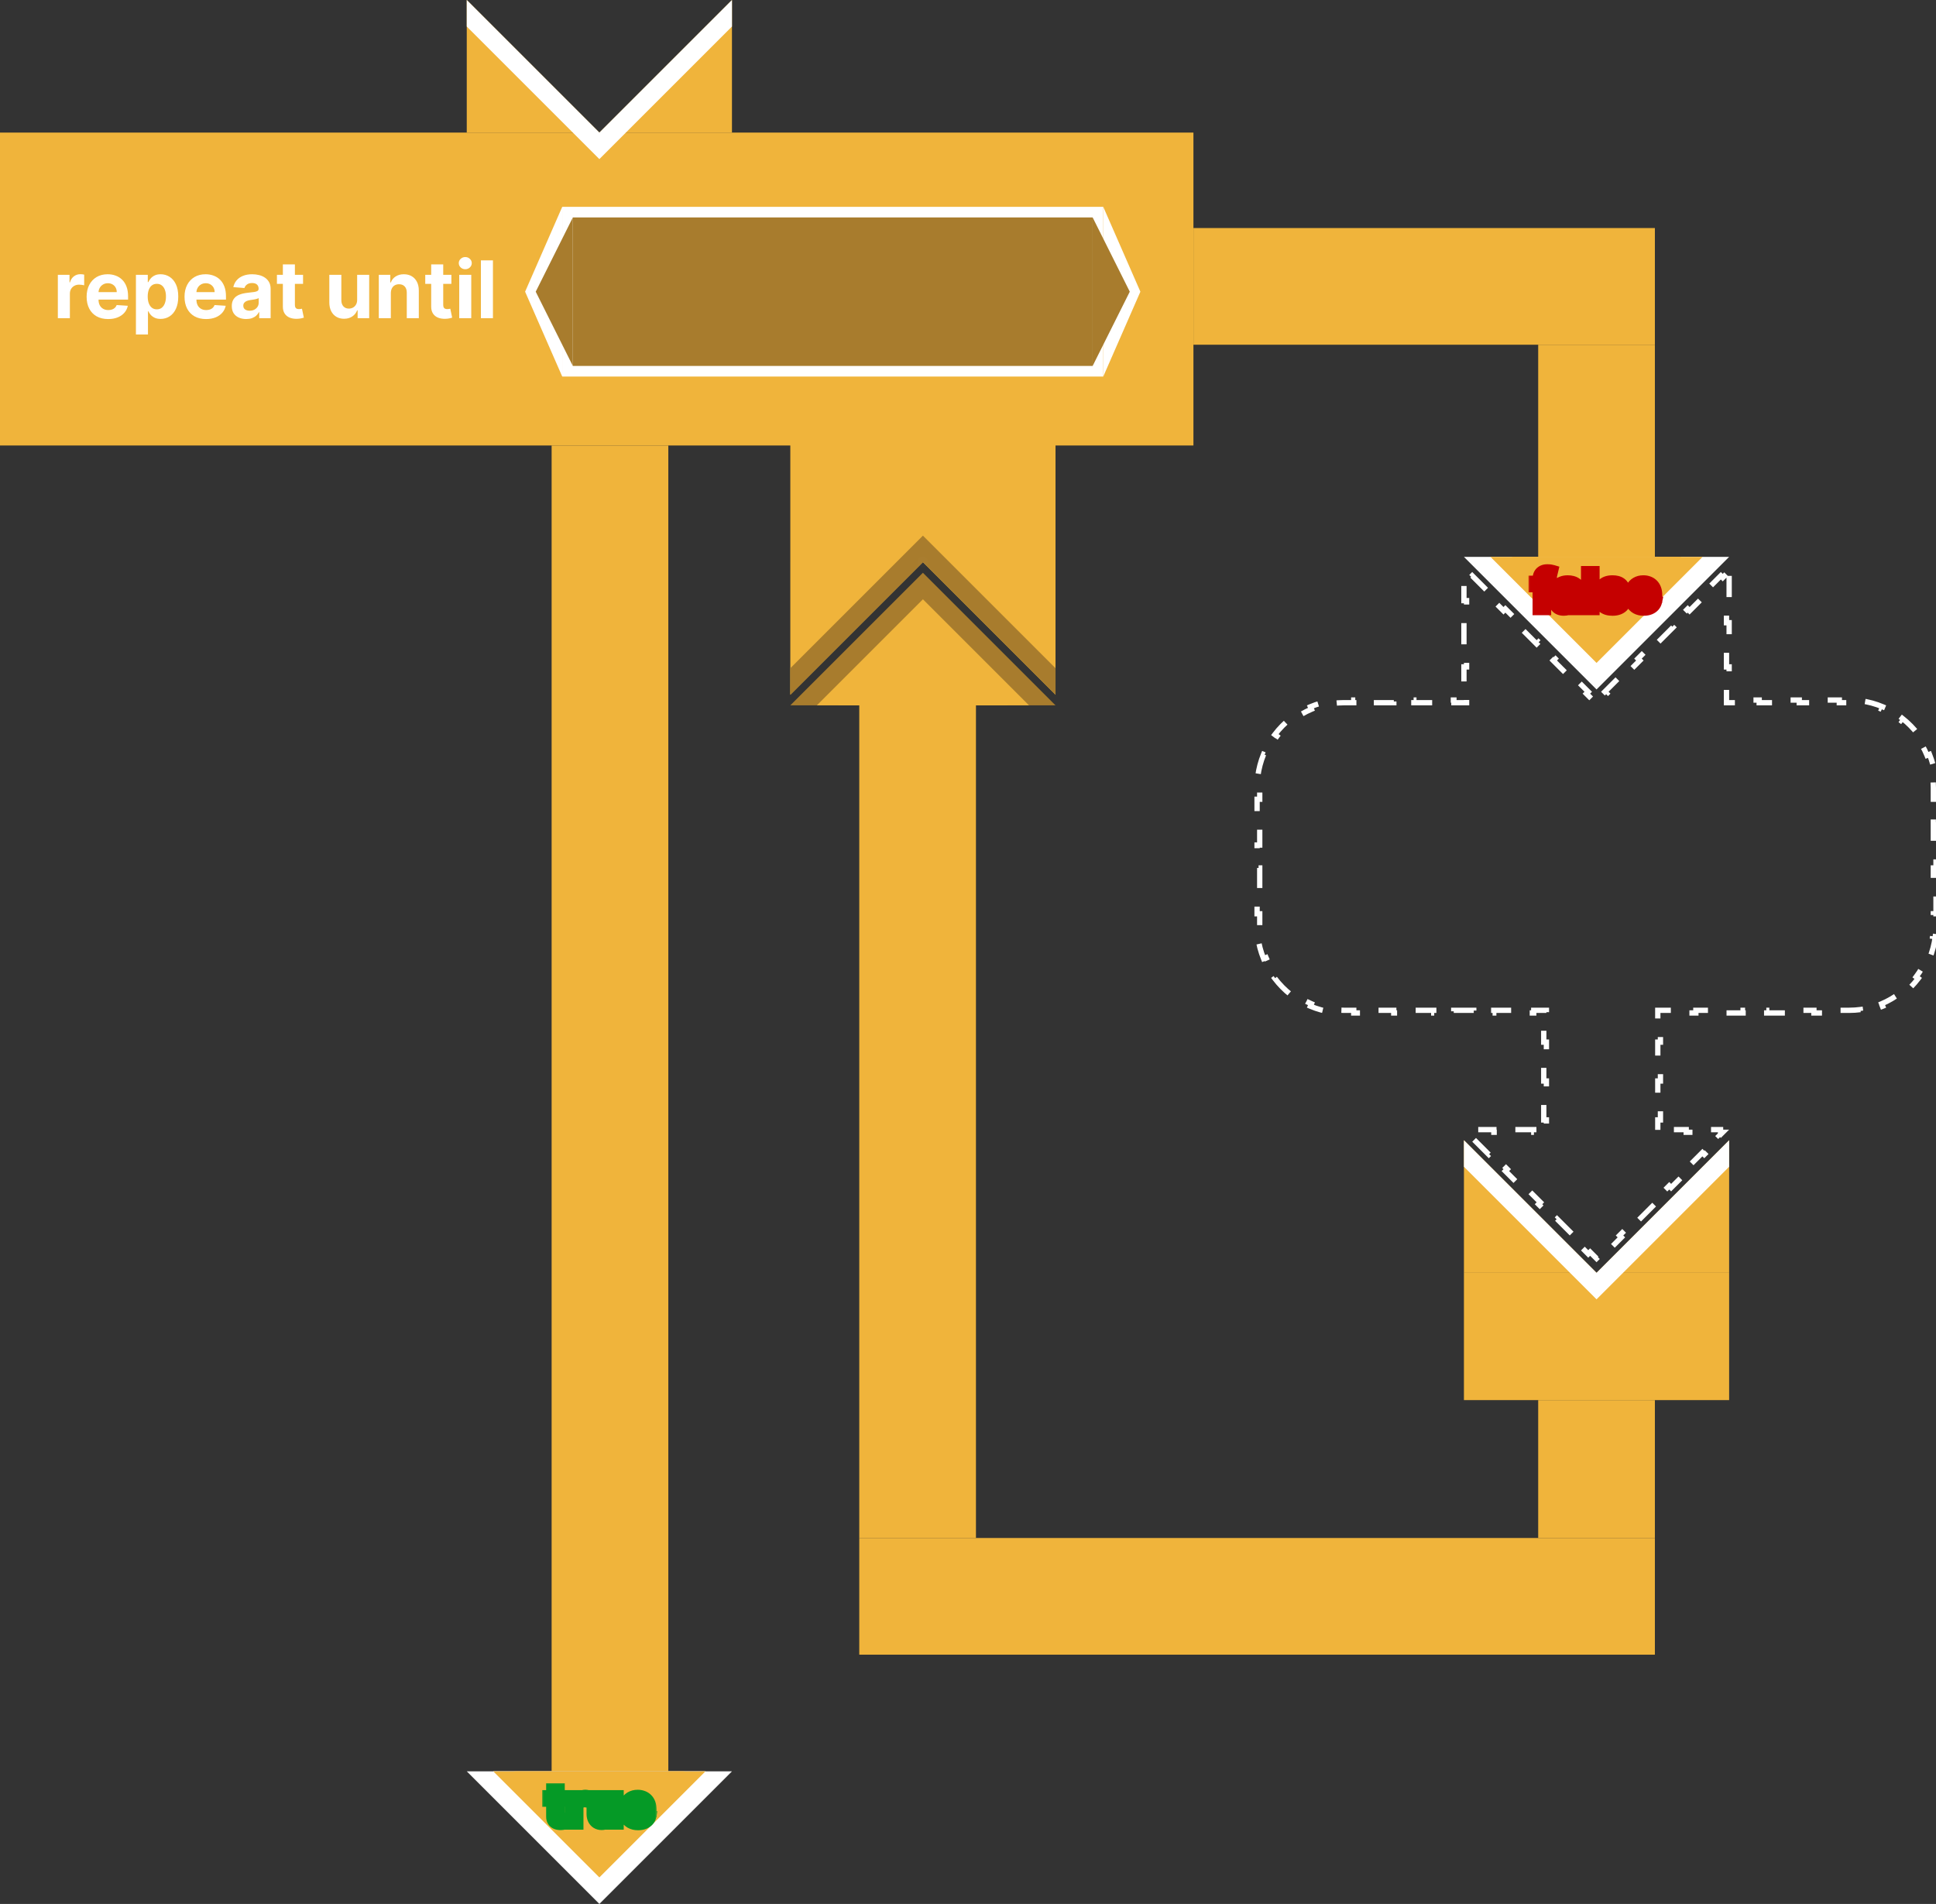<svg width="365" height="359" viewBox="0 0 365 359" fill="none" xmlns="http://www.w3.org/2000/svg">
<rect x="0" y="0" width="365" height="359" fill="#333333" stroke="none"/>
<path d="M126 84H104V334H126V84Z" fill="#F0B43B"/>
<path d="M301 130L326 105H276L301 130Z" fill="white"/>
<path d="M301 125L321 105H281L301 125Z" fill="white"/>
<path d="M301 125L321 105H281L301 125Z" fill="#F0B43B"/>
<path d="M301 121L317 105H285L301 121Z" fill="#F0B43B"/>
<path d="M312 65H290V105H312V65Z" fill="#F0B43B"/>
<path d="M225 43V65H312V43H225Z" fill="#F0B43B"/>
<mask id="path-6-outside-1_170_205" maskUnits="userSpaceOnUse" x="288" y="106" width="26" height="11" fill="black">
<rect fill="white" x="288" y="106" width="26" height="11"/>
<path d="M292.537 109.545V110.682H289.17V109.545H292.537ZM289.941 115V109.151C289.941 108.756 290.018 108.428 290.172 108.168C290.328 107.907 290.541 107.712 290.811 107.582C291.081 107.451 291.388 107.386 291.731 107.386C291.963 107.386 292.175 107.404 292.366 107.44C292.561 107.475 292.705 107.507 292.8 107.536L292.53 108.672C292.471 108.653 292.397 108.635 292.31 108.619C292.224 108.602 292.137 108.594 292.047 108.594C291.824 108.594 291.669 108.646 291.582 108.75C291.494 108.852 291.45 108.995 291.45 109.18V115H289.941ZM294.821 115.103C294.473 115.103 294.163 115.043 293.891 114.922C293.619 114.799 293.403 114.618 293.244 114.379C293.088 114.137 293.01 113.836 293.01 113.477C293.01 113.174 293.066 112.919 293.177 112.713C293.288 112.507 293.44 112.341 293.632 112.216C293.823 112.09 294.041 111.996 294.285 111.932C294.531 111.868 294.789 111.823 295.059 111.797C295.376 111.764 295.632 111.733 295.826 111.705C296.02 111.674 296.161 111.629 296.249 111.57C296.336 111.51 296.38 111.423 296.38 111.307V111.286C296.38 111.061 296.309 110.887 296.167 110.763C296.027 110.64 295.829 110.579 295.57 110.579C295.298 110.579 295.082 110.639 294.921 110.76C294.76 110.878 294.653 111.027 294.601 111.207L293.202 111.094C293.273 110.762 293.413 110.476 293.621 110.234C293.829 109.991 294.098 109.804 294.427 109.673C294.758 109.541 295.142 109.474 295.578 109.474C295.881 109.474 296.171 109.51 296.448 109.581C296.727 109.652 296.974 109.762 297.19 109.911C297.408 110.06 297.579 110.252 297.705 110.487C297.83 110.719 297.893 110.997 297.893 111.321V115H296.458V114.244H296.416C296.328 114.414 296.211 114.564 296.064 114.695C295.917 114.822 295.741 114.923 295.535 114.996C295.329 115.067 295.091 115.103 294.821 115.103ZM295.254 114.059C295.477 114.059 295.673 114.015 295.844 113.928C296.014 113.838 296.148 113.717 296.245 113.565C296.342 113.414 296.391 113.242 296.391 113.05V112.472C296.343 112.502 296.278 112.531 296.195 112.557C296.115 112.58 296.024 112.603 295.922 112.624C295.82 112.643 295.718 112.661 295.617 112.678C295.515 112.692 295.423 112.705 295.34 112.717C295.162 112.743 295.007 112.784 294.874 112.841C294.742 112.898 294.639 112.975 294.566 113.072C294.492 113.166 294.455 113.285 294.455 113.427C294.455 113.633 294.53 113.79 294.679 113.899C294.831 114.006 295.022 114.059 295.254 114.059ZM300.579 107.727V115H299.067V107.727H300.579ZM306.33 111.101L304.945 111.186C304.921 111.068 304.87 110.961 304.792 110.866C304.714 110.769 304.611 110.692 304.483 110.636C304.357 110.576 304.207 110.547 304.032 110.547C303.798 110.547 303.6 110.597 303.439 110.696C303.278 110.793 303.197 110.923 303.197 111.087C303.197 111.217 303.25 111.327 303.354 111.417C303.458 111.507 303.637 111.579 303.89 111.634L304.877 111.832C305.407 111.941 305.803 112.116 306.063 112.358C306.324 112.599 306.454 112.917 306.454 113.31C306.454 113.667 306.348 113.981 306.138 114.251C305.929 114.521 305.643 114.731 305.278 114.883C304.916 115.032 304.498 115.107 304.025 115.107C303.303 115.107 302.728 114.956 302.299 114.656C301.873 114.353 301.623 113.941 301.55 113.42L303.038 113.342C303.083 113.562 303.192 113.73 303.364 113.846C303.537 113.96 303.759 114.016 304.028 114.016C304.294 114.016 304.507 113.965 304.668 113.864C304.831 113.759 304.914 113.626 304.916 113.462C304.914 113.325 304.856 113.213 304.742 113.125C304.629 113.035 304.453 112.966 304.217 112.919L303.272 112.731C302.739 112.624 302.343 112.44 302.082 112.177C301.824 111.914 301.695 111.579 301.695 111.172C301.695 110.821 301.79 110.52 301.979 110.266C302.171 110.013 302.44 109.818 302.786 109.68C303.134 109.543 303.541 109.474 304.007 109.474C304.696 109.474 305.238 109.62 305.634 109.911C306.031 110.202 306.263 110.599 306.33 111.101ZM309.892 115.107C309.331 115.107 308.848 114.993 308.443 114.766C308.041 114.536 307.731 114.212 307.513 113.793C307.295 113.371 307.186 112.873 307.186 112.298C307.186 111.737 307.295 111.244 307.513 110.82C307.731 110.397 308.037 110.066 308.433 109.83C308.83 109.593 309.297 109.474 309.832 109.474C310.192 109.474 310.527 109.532 310.837 109.648C311.149 109.762 311.422 109.934 311.654 110.163C311.888 110.393 312.07 110.682 312.2 111.03C312.331 111.375 312.396 111.78 312.396 112.244V112.66H307.79V111.722H310.972C310.972 111.504 310.924 111.312 310.83 111.143C310.735 110.975 310.604 110.844 310.436 110.749C310.27 110.652 310.077 110.604 309.857 110.604C309.627 110.604 309.423 110.657 309.246 110.763C309.071 110.868 308.933 111.009 308.834 111.186C308.735 111.361 308.684 111.557 308.681 111.772V112.663C308.681 112.933 308.731 113.166 308.83 113.363C308.932 113.559 309.075 113.711 309.26 113.817C309.445 113.924 309.664 113.977 309.917 113.977C310.085 113.977 310.239 113.954 310.379 113.906C310.518 113.859 310.638 113.788 310.737 113.693C310.837 113.598 310.913 113.482 310.965 113.345L312.364 113.438C312.293 113.774 312.147 114.067 311.927 114.318C311.709 114.567 311.427 114.761 311.082 114.901C310.739 115.038 310.342 115.107 309.892 115.107Z"/>
</mask>
<path d="M292.537 109.545V110.682H289.17V109.545H292.537ZM289.941 115V109.151C289.941 108.756 290.018 108.428 290.172 108.168C290.328 107.907 290.541 107.712 290.811 107.582C291.081 107.451 291.388 107.386 291.731 107.386C291.963 107.386 292.175 107.404 292.366 107.44C292.561 107.475 292.705 107.507 292.8 107.536L292.53 108.672C292.471 108.653 292.397 108.635 292.31 108.619C292.224 108.602 292.137 108.594 292.047 108.594C291.824 108.594 291.669 108.646 291.582 108.75C291.494 108.852 291.45 108.995 291.45 109.18V115H289.941ZM294.821 115.103C294.473 115.103 294.163 115.043 293.891 114.922C293.619 114.799 293.403 114.618 293.244 114.379C293.088 114.137 293.01 113.836 293.01 113.477C293.01 113.174 293.066 112.919 293.177 112.713C293.288 112.507 293.44 112.341 293.632 112.216C293.823 112.09 294.041 111.996 294.285 111.932C294.531 111.868 294.789 111.823 295.059 111.797C295.376 111.764 295.632 111.733 295.826 111.705C296.02 111.674 296.161 111.629 296.249 111.57C296.336 111.51 296.38 111.423 296.38 111.307V111.286C296.38 111.061 296.309 110.887 296.167 110.763C296.027 110.64 295.829 110.579 295.57 110.579C295.298 110.579 295.082 110.639 294.921 110.76C294.76 110.878 294.653 111.027 294.601 111.207L293.202 111.094C293.273 110.762 293.413 110.476 293.621 110.234C293.829 109.991 294.098 109.804 294.427 109.673C294.758 109.541 295.142 109.474 295.578 109.474C295.881 109.474 296.171 109.51 296.448 109.581C296.727 109.652 296.974 109.762 297.19 109.911C297.408 110.06 297.579 110.252 297.705 110.487C297.83 110.719 297.893 110.997 297.893 111.321V115H296.458V114.244H296.416C296.328 114.414 296.211 114.564 296.064 114.695C295.917 114.822 295.741 114.923 295.535 114.996C295.329 115.067 295.091 115.103 294.821 115.103ZM295.254 114.059C295.477 114.059 295.673 114.015 295.844 113.928C296.014 113.838 296.148 113.717 296.245 113.565C296.342 113.414 296.391 113.242 296.391 113.05V112.472C296.343 112.502 296.278 112.531 296.195 112.557C296.115 112.58 296.024 112.603 295.922 112.624C295.82 112.643 295.718 112.661 295.617 112.678C295.515 112.692 295.423 112.705 295.34 112.717C295.162 112.743 295.007 112.784 294.874 112.841C294.742 112.898 294.639 112.975 294.566 113.072C294.492 113.166 294.455 113.285 294.455 113.427C294.455 113.633 294.53 113.79 294.679 113.899C294.831 114.006 295.022 114.059 295.254 114.059ZM300.579 107.727V115H299.067V107.727H300.579ZM306.33 111.101L304.945 111.186C304.921 111.068 304.87 110.961 304.792 110.866C304.714 110.769 304.611 110.692 304.483 110.636C304.357 110.576 304.207 110.547 304.032 110.547C303.798 110.547 303.6 110.597 303.439 110.696C303.278 110.793 303.197 110.923 303.197 111.087C303.197 111.217 303.25 111.327 303.354 111.417C303.458 111.507 303.637 111.579 303.89 111.634L304.877 111.832C305.407 111.941 305.803 112.116 306.063 112.358C306.324 112.599 306.454 112.917 306.454 113.31C306.454 113.667 306.348 113.981 306.138 114.251C305.929 114.521 305.643 114.731 305.278 114.883C304.916 115.032 304.498 115.107 304.025 115.107C303.303 115.107 302.728 114.956 302.299 114.656C301.873 114.353 301.623 113.941 301.55 113.42L303.038 113.342C303.083 113.562 303.192 113.73 303.364 113.846C303.537 113.96 303.759 114.016 304.028 114.016C304.294 114.016 304.507 113.965 304.668 113.864C304.831 113.759 304.914 113.626 304.916 113.462C304.914 113.325 304.856 113.213 304.742 113.125C304.629 113.035 304.453 112.966 304.217 112.919L303.272 112.731C302.739 112.624 302.343 112.44 302.082 112.177C301.824 111.914 301.695 111.579 301.695 111.172C301.695 110.821 301.79 110.52 301.979 110.266C302.171 110.013 302.44 109.818 302.786 109.68C303.134 109.543 303.541 109.474 304.007 109.474C304.696 109.474 305.238 109.62 305.634 109.911C306.031 110.202 306.263 110.599 306.33 111.101ZM309.892 115.107C309.331 115.107 308.848 114.993 308.443 114.766C308.041 114.536 307.731 114.212 307.513 113.793C307.295 113.371 307.186 112.873 307.186 112.298C307.186 111.737 307.295 111.244 307.513 110.82C307.731 110.397 308.037 110.066 308.433 109.83C308.83 109.593 309.297 109.474 309.832 109.474C310.192 109.474 310.527 109.532 310.837 109.648C311.149 109.762 311.422 109.934 311.654 110.163C311.888 110.393 312.07 110.682 312.2 111.03C312.331 111.375 312.396 111.78 312.396 112.244V112.66H307.79V111.722H310.972C310.972 111.504 310.924 111.312 310.83 111.143C310.735 110.975 310.604 110.844 310.436 110.749C310.27 110.652 310.077 110.604 309.857 110.604C309.627 110.604 309.423 110.657 309.246 110.763C309.071 110.868 308.933 111.009 308.834 111.186C308.735 111.361 308.684 111.557 308.681 111.772V112.663C308.681 112.933 308.731 113.166 308.83 113.363C308.932 113.559 309.075 113.711 309.26 113.817C309.445 113.924 309.664 113.977 309.917 113.977C310.085 113.977 310.239 113.954 310.379 113.906C310.518 113.859 310.638 113.788 310.737 113.693C310.837 113.598 310.913 113.482 310.965 113.345L312.364 113.438C312.293 113.774 312.147 114.067 311.927 114.318C311.709 114.567 311.427 114.761 311.082 114.901C310.739 115.038 310.342 115.107 309.892 115.107Z" fill="white"/>
<path d="M292.537 109.545H293.537V108.545H292.537V109.545ZM292.537 110.682V111.682H293.537V110.682H292.537ZM289.17 110.682H288.17V111.682H289.17V110.682ZM289.17 109.545V108.545H288.17V109.545H289.17ZM289.941 115H288.941V116H289.941V115ZM290.172 108.168L289.314 107.653L289.311 107.659L290.172 108.168ZM290.811 107.582L290.377 106.681L290.377 106.681L290.811 107.582ZM292.366 107.44L292.184 108.423L292.187 108.423L292.366 107.44ZM292.8 107.536L293.773 107.767L293.991 106.849L293.087 106.578L292.8 107.536ZM292.53 108.672L292.225 109.624L293.253 109.953L293.503 108.903L292.53 108.672ZM292.31 108.619L292.119 109.6L292.124 109.601L292.31 108.619ZM291.582 108.75L292.34 109.402L292.347 109.394L291.582 108.75ZM291.45 115V116H292.45V115H291.45ZM292.537 109.545H291.537V110.682H292.537H293.537V109.545H292.537ZM292.537 110.682V109.682H289.17V110.682V111.682H292.537V110.682ZM289.17 110.682H290.17V109.545H289.17H288.17V110.682H289.17ZM289.17 109.545V110.545H292.537V109.545V108.545H289.17V109.545ZM289.941 115H290.941V109.151H289.941H288.941V115H289.941ZM289.941 109.151H290.941C290.941 108.881 290.994 108.742 291.033 108.676L290.172 108.168L289.311 107.659C289.042 108.114 288.941 108.631 288.941 109.151H289.941ZM290.172 108.168L291.029 108.682C291.087 108.587 291.154 108.527 291.246 108.482L290.811 107.582L290.377 106.681C289.929 106.897 289.57 107.228 289.314 107.653L290.172 108.168ZM290.811 107.582L291.246 108.482C291.362 108.426 291.516 108.386 291.731 108.386V107.386V106.386C291.259 106.386 290.8 106.477 290.377 106.681L290.811 107.582ZM291.731 107.386V108.386C291.913 108.386 292.063 108.4 292.184 108.423L292.366 107.44L292.549 106.456C292.287 106.408 292.013 106.386 291.731 106.386V107.386ZM292.366 107.44L292.187 108.423C292.373 108.457 292.473 108.481 292.512 108.493L292.8 107.536L293.087 106.578C292.937 106.533 292.749 106.493 292.546 106.456L292.366 107.44ZM292.8 107.536L291.827 107.304L291.557 108.441L292.53 108.672L293.503 108.903L293.773 107.767L292.8 107.536ZM292.53 108.672L292.835 107.719C292.724 107.684 292.608 107.657 292.496 107.636L292.31 108.619L292.124 109.601C292.187 109.613 292.218 109.622 292.225 109.624L292.53 108.672ZM292.31 108.619L292.501 107.637C292.35 107.608 292.199 107.594 292.047 107.594V108.594V109.594C292.075 109.594 292.099 109.596 292.119 109.6L292.31 108.619ZM292.047 108.594V107.594C291.713 107.594 291.187 107.666 290.816 108.106L291.582 108.75L292.347 109.394C292.251 109.508 292.143 109.56 292.082 109.581C292.027 109.599 292.008 109.594 292.047 109.594V108.594ZM291.582 108.75L290.824 108.098C290.53 108.439 290.45 108.845 290.45 109.18H291.45H292.45C292.45 109.145 292.458 109.265 292.34 109.402L291.582 108.75ZM291.45 109.18H290.45V115H291.45H292.45V109.18H291.45ZM291.45 115V114H289.941V115V116H291.45V115ZM293.891 114.922L293.479 115.833L293.485 115.836L293.891 114.922ZM293.244 114.379L292.405 114.922L292.411 114.931L293.244 114.379ZM293.177 112.713L292.297 112.238L292.297 112.238L293.177 112.713ZM293.632 112.216L293.084 111.379L293.084 111.379L293.632 112.216ZM294.285 111.932L294.034 110.964L294.031 110.965L294.285 111.932ZM295.059 111.797L295.155 112.792L295.163 112.791L295.059 111.797ZM295.826 111.705L295.971 112.694L295.983 112.692L295.826 111.705ZM296.249 111.57L295.689 110.741L295.689 110.741L296.249 111.57ZM296.167 110.763L295.506 111.514L295.512 111.519L296.167 110.763ZM294.921 110.76L295.513 111.566L295.521 111.56L294.921 110.76ZM294.601 111.207L294.52 112.204L295.334 112.27L295.562 111.485L294.601 111.207ZM293.202 111.094L292.224 110.884L291.985 111.998L293.121 112.09L293.202 111.094ZM293.621 110.234L294.378 110.888L294.381 110.884L293.621 110.234ZM294.427 109.673L294.795 110.603L294.798 110.602L294.427 109.673ZM296.448 109.581L296.199 110.55L296.201 110.55L296.448 109.581ZM297.19 109.911L296.621 110.733L296.625 110.736L297.19 109.911ZM297.705 110.487L296.823 110.958L296.825 110.962L297.705 110.487ZM297.893 115V116H298.893V115H297.893ZM296.458 115H295.458V116H296.458V115ZM296.458 114.244H297.458V113.244H296.458V114.244ZM296.416 114.244V113.244H295.805L295.526 113.787L296.416 114.244ZM296.064 114.695L296.721 115.449L296.728 115.443L296.064 114.695ZM295.535 114.996L295.861 115.942L295.871 115.938L295.535 114.996ZM295.844 113.928L296.301 114.817L296.311 114.812L295.844 113.928ZM296.245 113.565L295.403 113.026L295.403 113.026L296.245 113.565ZM296.391 112.472H297.391V110.629L295.846 111.633L296.391 112.472ZM296.195 112.557L296.478 113.516L296.487 113.514L296.495 113.511L296.195 112.557ZM295.922 112.624L296.105 113.607L296.116 113.605L296.127 113.603L295.922 112.624ZM295.617 112.678L295.755 113.668L295.766 113.666L295.777 113.665L295.617 112.678ZM295.34 112.717L295.198 111.727L295.195 111.727L295.34 112.717ZM294.874 112.841L295.268 113.76L295.268 113.76L294.874 112.841ZM294.566 113.072L295.356 113.684L295.363 113.675L294.566 113.072ZM294.679 113.899L294.089 114.707L294.097 114.712L294.104 114.717L294.679 113.899ZM294.821 115.103V114.103C294.59 114.103 294.421 114.063 294.296 114.008L293.891 114.922L293.485 115.836C293.905 116.022 294.357 116.103 294.821 116.103V115.103ZM293.891 114.922L294.303 114.011C294.194 113.962 294.128 113.902 294.078 113.826L293.244 114.379L292.411 114.931C292.678 115.334 293.043 115.636 293.479 115.833L293.891 114.922ZM293.244 114.379L294.084 113.835C294.056 113.792 294.01 113.692 294.01 113.477H293.01H292.01C292.01 113.981 292.12 114.482 292.405 114.922L293.244 114.379ZM293.01 113.477H294.01C294.01 113.292 294.044 113.212 294.057 113.188L293.177 112.713L292.297 112.238C292.087 112.626 292.01 113.055 292.01 113.477H293.01ZM293.177 112.713L294.057 113.188C294.091 113.125 294.13 113.085 294.179 113.053L293.632 112.216L293.084 111.379C292.75 111.598 292.486 111.889 292.297 112.238L293.177 112.713ZM293.632 112.216L294.179 113.053C294.272 112.992 294.389 112.938 294.539 112.899L294.285 111.932L294.031 110.965C293.694 111.053 293.375 111.189 293.084 111.379L293.632 112.216ZM294.285 111.932L294.536 112.9C294.728 112.85 294.934 112.814 295.155 112.792L295.059 111.797L294.963 110.801C294.644 110.832 294.334 110.886 294.034 110.964L294.285 111.932ZM295.059 111.797L295.163 112.791C295.487 112.758 295.758 112.725 295.971 112.694L295.826 111.705L295.681 110.715C295.507 110.741 295.266 110.77 294.955 110.802L295.059 111.797ZM295.826 111.705L295.983 112.692C296.218 112.655 296.536 112.583 296.809 112.398L296.249 111.57L295.689 110.741C295.721 110.72 295.745 110.707 295.758 110.701C295.771 110.695 295.777 110.694 295.773 110.695C295.769 110.696 295.759 110.699 295.741 110.703C295.723 110.707 295.7 110.712 295.67 110.717L295.826 111.705ZM296.249 111.57L296.809 112.398C297.202 112.133 297.38 111.717 297.38 111.307H296.38H295.38C295.38 111.238 295.394 111.131 295.453 111.012C295.514 110.89 295.602 110.8 295.689 110.741L296.249 111.57ZM296.38 111.307H297.38V111.286H296.38H295.38V111.307H296.38ZM296.38 111.286H297.38C297.38 110.833 297.226 110.358 296.822 110.008L296.167 110.763L295.512 111.519C295.464 111.478 295.425 111.423 295.401 111.364C295.379 111.31 295.38 111.278 295.38 111.286H296.38ZM296.167 110.763L296.828 110.013C296.446 109.676 295.978 109.579 295.57 109.579V110.579V111.579C295.622 111.579 295.634 111.585 295.617 111.58C295.598 111.574 295.554 111.556 295.506 111.514L296.167 110.763ZM295.57 110.579V109.579C295.157 109.579 294.707 109.67 294.321 109.96L294.921 110.76L295.521 111.56C295.491 111.582 295.47 111.588 295.472 111.587C295.477 111.586 295.507 111.579 295.57 111.579V110.579ZM294.921 110.76L294.328 109.954C294.002 110.194 293.758 110.523 293.64 110.929L294.601 111.207L295.562 111.485C295.557 111.502 295.548 111.522 295.534 111.542C295.52 111.561 295.51 111.568 295.513 111.566L294.921 110.76ZM294.601 111.207L294.682 110.211L293.283 110.097L293.202 111.094L293.121 112.09L294.52 112.204L294.601 111.207ZM293.202 111.094L294.18 111.303C294.218 111.125 294.286 110.994 294.378 110.888L293.621 110.234L292.864 109.581C292.539 109.958 292.328 110.399 292.224 110.884L293.202 111.094ZM293.621 110.234L294.381 110.884C294.473 110.777 294.602 110.68 294.795 110.603L294.427 109.673L294.059 108.743C293.594 108.927 293.186 109.204 292.861 109.585L293.621 110.234ZM294.427 109.673L294.798 110.602C294.989 110.526 295.242 110.474 295.578 110.474V109.474V108.474C295.042 108.474 294.528 108.556 294.056 108.745L294.427 109.673ZM295.578 109.474V110.474C295.802 110.474 296.008 110.501 296.199 110.55L296.448 109.581L296.696 108.612C296.333 108.519 295.959 108.474 295.578 108.474V109.474ZM296.448 109.581L296.201 110.55C296.377 110.595 296.512 110.659 296.621 110.733L297.19 109.911L297.759 109.089C297.436 108.866 297.077 108.709 296.694 108.612L296.448 109.581ZM297.19 109.911L296.625 110.736C296.709 110.794 296.773 110.864 296.823 110.958L297.705 110.487L298.586 110.015C298.386 109.64 298.106 109.327 297.755 109.086L297.19 109.911ZM297.705 110.487L296.825 110.962C296.855 111.018 296.893 111.125 296.893 111.321H297.893H298.893C298.893 110.868 298.805 110.419 298.584 110.011L297.705 110.487ZM297.893 111.321H296.893V115H297.893H298.893V111.321H297.893ZM297.893 115V114H296.458V115V116H297.893V115ZM296.458 115H297.458V114.244H296.458H295.458V115H296.458ZM296.458 114.244V113.244H296.416V114.244V115.244H296.458V114.244ZM296.416 114.244L295.526 113.787C295.497 113.844 295.457 113.897 295.4 113.947L296.064 114.695L296.728 115.443C296.965 115.232 297.16 114.984 297.305 114.701L296.416 114.244ZM296.064 114.695L295.407 113.941C295.366 113.977 295.302 114.018 295.199 114.054L295.535 114.996L295.871 115.938C296.18 115.828 296.469 115.668 296.721 115.449L296.064 114.695ZM295.535 114.996L295.209 114.051C295.13 114.078 295.006 114.103 294.821 114.103V115.103V116.103C295.177 116.103 295.529 116.056 295.861 115.942L295.535 114.996ZM295.254 114.059V115.059C295.61 115.059 295.968 114.988 296.301 114.817L295.844 113.928L295.387 113.038C295.379 113.042 295.344 113.059 295.254 113.059V114.059ZM295.844 113.928L296.311 114.812C296.623 114.647 296.89 114.412 297.087 114.105L296.245 113.565L295.403 113.026C295.403 113.027 295.403 113.026 295.402 113.027C295.401 113.028 295.394 113.034 295.377 113.043L295.844 113.928ZM296.245 113.565L297.087 114.105C297.294 113.782 297.391 113.42 297.391 113.05H296.391H295.391C295.391 113.061 295.39 113.06 295.392 113.051C295.393 113.047 295.395 113.042 295.397 113.037C295.399 113.032 295.402 113.029 295.403 113.026L296.245 113.565ZM296.391 113.05H297.391V112.472H296.391H295.391V113.05H296.391ZM296.391 112.472L295.846 111.633C295.878 111.612 295.901 111.602 295.907 111.599C295.913 111.597 295.91 111.598 295.896 111.603L296.195 112.557L296.495 113.511C296.624 113.47 296.783 113.409 296.936 113.31L296.391 112.472ZM296.195 112.557L295.913 111.597C295.864 111.612 295.799 111.628 295.717 111.645L295.922 112.624L296.127 113.603C296.249 113.578 296.366 113.549 296.478 113.516L296.195 112.557ZM295.922 112.624L295.739 111.641C295.645 111.659 295.55 111.675 295.456 111.691L295.617 112.678L295.777 113.665C295.887 113.647 295.996 113.628 296.105 113.607L295.922 112.624ZM295.617 112.678L295.478 111.687C295.376 111.701 295.282 111.715 295.198 111.727L295.34 112.717L295.481 113.707C295.563 113.695 295.654 113.682 295.755 113.668L295.617 112.678ZM295.34 112.717L295.195 111.727C294.951 111.763 294.709 111.824 294.481 111.922L294.874 112.841L295.268 113.76C295.305 113.744 295.373 113.722 295.485 113.706L295.34 112.717ZM294.874 112.841L294.481 111.922C294.218 112.034 293.964 112.209 293.768 112.469L294.566 113.072L295.363 113.675C295.34 113.705 295.316 113.728 295.296 113.742C295.277 113.756 295.266 113.761 295.268 113.76L294.874 112.841ZM294.566 113.072L293.775 112.459C293.542 112.76 293.455 113.106 293.455 113.427H294.455H295.455C295.455 113.442 295.453 113.478 295.438 113.528C295.422 113.579 295.395 113.634 295.356 113.684L294.566 113.072ZM294.455 113.427H293.455C293.455 113.91 293.65 114.386 294.089 114.707L294.679 113.899L295.269 113.092C295.321 113.129 295.377 113.19 295.415 113.271C295.452 113.349 295.455 113.409 295.455 113.427H294.455ZM294.679 113.899L294.104 114.717C294.462 114.969 294.869 115.059 295.254 115.059V114.059V113.059C295.214 113.059 295.2 113.054 295.204 113.055C295.207 113.056 295.213 113.058 295.222 113.062C295.232 113.067 295.243 113.073 295.254 113.081L294.679 113.899ZM300.579 107.727H301.579V106.727H300.579V107.727ZM300.579 115V116H301.579V115H300.579ZM299.067 115H298.067V116H299.067V115ZM299.067 107.727V106.727H298.067V107.727H299.067ZM300.579 107.727H299.579V115H300.579H301.579V107.727H300.579ZM300.579 115V114H299.067V115V116H300.579V115ZM299.067 115H300.067V107.727H299.067H298.067V115H299.067ZM299.067 107.727V108.727H300.579V107.727V106.727H299.067V107.727ZM306.33 111.101L306.391 112.099L307.461 112.033L307.321 110.97L306.33 111.101ZM304.945 111.186L303.964 111.382L304.135 112.238L305.006 112.184L304.945 111.186ZM304.792 110.866L304.013 111.494L304.021 111.503L304.792 110.866ZM304.483 110.636L304.056 111.54L304.067 111.545L304.077 111.549L304.483 110.636ZM303.439 110.696L303.955 111.552L303.964 111.547L303.439 110.696ZM303.354 111.417L302.7 112.174L302.7 112.174L303.354 111.417ZM303.89 111.634L303.68 112.611L303.692 112.614L303.89 111.634ZM304.877 111.832L305.078 110.853L305.075 110.852L304.877 111.832ZM306.063 112.358L305.383 113.091L305.383 113.091L306.063 112.358ZM306.138 114.251L305.35 113.635L305.346 113.64L306.138 114.251ZM305.278 114.883L305.659 115.807L305.662 115.806L305.278 114.883ZM302.299 114.656L301.719 115.471L301.725 115.474L302.299 114.656ZM301.55 113.42L301.497 112.421L300.407 112.478L300.559 113.559L301.55 113.42ZM303.038 113.342L304.017 113.141L303.845 112.298L302.985 112.343L303.038 113.342ZM303.364 113.846L302.807 114.676L302.815 114.681L303.364 113.846ZM304.668 113.864L305.202 114.709L305.205 114.707L304.668 113.864ZM304.916 113.462L305.916 113.477L305.916 113.461L305.916 113.445L304.916 113.462ZM304.742 113.125L304.121 113.909L304.132 113.917L304.742 113.125ZM304.217 112.919L304.413 111.938L304.412 111.938L304.217 112.919ZM303.272 112.731L303.076 113.711L303.077 113.712L303.272 112.731ZM302.082 112.177L301.369 112.878L301.372 112.881L302.082 112.177ZM301.979 110.266L301.182 109.663L301.179 109.668L301.979 110.266ZM302.786 109.68L302.418 108.75L302.416 108.751L302.786 109.68ZM305.634 109.911L305.04 110.716L305.043 110.718L305.634 109.911ZM306.33 111.101L306.268 110.103L304.883 110.188L304.945 111.186L305.006 112.184L306.391 112.099L306.33 111.101ZM304.945 111.186L305.925 110.99C305.869 110.707 305.745 110.45 305.563 110.23L304.792 110.866L304.021 111.503C304.01 111.49 303.997 111.472 303.986 111.449C303.975 111.425 303.968 111.402 303.964 111.382L304.945 111.186ZM304.792 110.866L305.571 110.239C305.381 110.004 305.144 109.835 304.889 109.722L304.483 110.636L304.077 111.549C304.079 111.55 304.071 111.547 304.058 111.537C304.044 111.527 304.028 111.512 304.013 111.493L304.792 110.866ZM304.483 110.636L304.91 109.731C304.62 109.595 304.317 109.547 304.032 109.547V110.547V111.547C304.064 111.547 304.08 111.55 304.083 111.55C304.086 111.551 304.075 111.549 304.056 111.54L304.483 110.636ZM304.032 110.547V109.547C303.656 109.547 303.266 109.627 302.913 109.845L303.439 110.696L303.964 111.547C303.951 111.555 303.945 111.556 303.952 111.554C303.96 111.552 303.985 111.547 304.032 111.547V110.547ZM303.439 110.696L302.923 109.84C302.515 110.085 302.197 110.514 302.197 111.087H303.197H304.197C304.197 111.178 304.172 111.289 304.108 111.392C304.048 111.49 303.98 111.537 303.955 111.552L303.439 110.696ZM303.197 111.087H302.197C302.197 111.526 302.39 111.906 302.7 112.174L303.354 111.417L304.007 110.66C304.047 110.694 304.1 110.753 304.14 110.839C304.182 110.927 304.197 111.014 304.197 111.087H303.197ZM303.354 111.417L302.7 112.174C303 112.433 303.383 112.548 303.68 112.611L303.89 111.634L304.1 110.656C304.012 110.637 303.962 110.62 303.94 110.611C303.931 110.607 303.933 110.607 303.943 110.613C303.953 110.619 303.977 110.634 304.007 110.66L303.354 111.417ZM303.89 111.634L303.692 112.614L304.68 112.813L304.877 111.832L305.075 110.852L304.087 110.653L303.89 111.634ZM304.877 111.832L304.676 112.812C305.114 112.902 305.31 113.023 305.383 113.091L306.063 112.358L306.743 111.625C306.296 111.21 305.701 110.981 305.078 110.853L304.877 111.832ZM306.063 112.358L305.383 113.091C305.417 113.122 305.454 113.162 305.454 113.31H306.454H307.454C307.454 112.671 307.231 112.077 306.743 111.625L306.063 112.358ZM306.454 113.31H305.454C305.454 113.455 305.417 113.549 305.35 113.635L306.138 114.251L306.926 114.866C307.28 114.412 307.454 113.88 307.454 113.31H306.454ZM306.138 114.251L305.346 113.64C305.26 113.751 305.124 113.864 304.895 113.959L305.278 114.883L305.662 115.806C306.162 115.599 306.599 115.29 306.929 114.862L306.138 114.251ZM305.278 114.883L304.898 113.958C304.679 114.048 304.394 114.107 304.025 114.107V115.107V116.107C304.602 116.107 305.154 116.016 305.659 115.807L305.278 114.883ZM304.025 115.107V114.107C303.432 114.107 303.081 113.982 302.873 113.837L302.299 114.656L301.725 115.474C302.374 115.93 303.173 116.107 304.025 116.107V115.107ZM302.299 114.656L302.879 113.841C302.678 113.698 302.575 113.531 302.54 113.28L301.55 113.42L300.559 113.559C300.671 114.35 301.068 115.007 301.719 115.47L302.299 114.656ZM301.55 113.42L301.602 114.418L303.09 114.34L303.038 113.342L302.985 112.343L301.497 112.421L301.55 113.42ZM303.038 113.342L302.058 113.542C302.151 113.997 302.398 114.401 302.807 114.676L303.364 113.846L303.922 113.016C303.943 113.03 303.97 113.055 303.992 113.089C304.014 113.122 304.018 113.144 304.017 113.141L303.038 113.342ZM303.364 113.846L302.815 114.681C303.194 114.931 303.622 115.016 304.028 115.016V114.016V113.016C303.895 113.016 303.88 112.988 303.914 113.01L303.364 113.846ZM304.028 114.016V115.016C304.412 115.016 304.83 114.944 305.202 114.709L304.668 113.864L304.133 113.018C304.158 113.002 304.17 113.002 304.155 113.006C304.138 113.009 304.098 113.016 304.028 113.016V114.016ZM304.668 113.864L305.205 114.707C305.591 114.461 305.908 114.043 305.916 113.477L304.916 113.462L303.916 113.448C303.918 113.356 303.944 113.252 304.002 113.159C304.056 113.072 304.114 113.031 304.13 113.02L304.668 113.864ZM304.916 113.462L305.916 113.445C305.908 112.988 305.695 112.597 305.353 112.333L304.742 113.125L304.132 113.917C304.088 113.883 304.029 113.824 303.982 113.733C303.935 113.642 303.918 113.551 303.916 113.48L304.916 113.462ZM304.742 113.125L305.363 112.341C305.069 112.108 304.714 111.999 304.413 111.938L304.217 112.919L304.021 113.9C304.097 113.915 304.141 113.929 304.161 113.937C304.182 113.945 304.161 113.941 304.121 113.909L304.742 113.125ZM304.217 112.919L304.412 111.938L303.467 111.75L303.272 112.731L303.077 113.712L304.021 113.9L304.217 112.919ZM303.272 112.731L303.468 111.75C303.044 111.665 302.862 111.543 302.793 111.473L302.082 112.177L301.372 112.881C301.824 113.337 302.435 113.583 303.076 113.711L303.272 112.731ZM302.082 112.177L302.796 111.476C302.742 111.421 302.695 111.347 302.695 111.172H301.695H300.695C300.695 111.811 300.907 112.407 301.369 112.877L302.082 112.177ZM301.695 111.172H302.695C302.695 111.013 302.734 110.927 302.78 110.865L301.979 110.266L301.179 109.668C300.846 110.112 300.695 110.63 300.695 111.172H301.695ZM301.979 110.266L302.777 110.87C302.841 110.786 302.95 110.691 303.155 110.61L302.786 109.68L302.416 108.751C301.93 108.944 301.502 109.241 301.182 109.663L301.979 110.266ZM302.786 109.68L303.153 110.611C303.359 110.529 303.636 110.474 304.007 110.474V109.474V108.474C303.445 108.474 302.908 108.557 302.418 108.75L302.786 109.68ZM304.007 109.474V110.474C304.566 110.474 304.874 110.594 305.04 110.716L305.634 109.911L306.227 109.106C305.602 108.646 304.826 108.474 304.007 108.474V109.474ZM305.634 109.911L305.043 110.718C305.214 110.843 305.307 110.992 305.338 111.232L306.33 111.101L307.321 110.97C307.22 110.206 306.849 109.562 306.224 109.104L305.634 109.911ZM308.443 114.766L307.948 115.634L307.954 115.638L308.443 114.766ZM307.513 113.793L306.625 114.252L306.626 114.254L307.513 113.793ZM307.513 110.82L306.624 110.363L306.624 110.363L307.513 110.82ZM308.433 109.83L307.921 108.97L307.919 108.972L308.433 109.83ZM310.837 109.648L310.486 110.585L310.495 110.588L310.837 109.648ZM311.654 110.163L310.95 110.874L310.954 110.878L311.654 110.163ZM312.2 111.03L311.264 111.38L311.265 111.382L312.2 111.03ZM312.396 112.66V113.66H313.396V112.66H312.396ZM307.79 112.66H306.79V113.66H307.79V112.66ZM307.79 111.722V110.722H306.79V111.722H307.79ZM310.972 111.722V112.722H311.972V111.722H310.972ZM310.83 111.143L309.958 111.634L309.958 111.634L310.83 111.143ZM310.436 110.749L309.93 111.612L309.937 111.616L309.945 111.621L310.436 110.749ZM309.246 110.763L309.757 111.623L309.76 111.621L309.246 110.763ZM308.834 111.186L309.704 111.68L309.706 111.675L308.834 111.186ZM308.681 111.772L307.681 111.761V111.772H308.681ZM308.83 113.363L307.938 113.814L307.943 113.823L308.83 113.363ZM310.379 113.906L310.058 112.959L310.058 112.959L310.379 113.906ZM310.737 113.693L310.048 112.969L310.048 112.969L310.737 113.693ZM310.965 113.345L311.031 112.347L310.292 112.299L310.03 112.991L310.965 113.345ZM312.364 113.438L313.342 113.644L313.581 112.516L312.43 112.44L312.364 113.438ZM311.927 114.318L311.175 113.659L311.175 113.659L311.927 114.318ZM311.082 114.901L311.453 115.829L311.457 115.828L311.082 114.901ZM309.892 115.107V114.107C309.467 114.107 309.16 114.021 308.933 113.894L308.443 114.766L307.954 115.638C308.536 115.965 309.195 116.107 309.892 116.107V115.107ZM308.443 114.766L308.939 113.897C308.707 113.765 308.531 113.583 308.4 113.331L307.513 113.793L306.626 114.254C306.93 114.84 307.375 115.307 307.948 115.634L308.443 114.766ZM307.513 113.793L308.401 113.333C308.271 113.081 308.186 112.747 308.186 112.298H307.186H306.186C306.186 112.999 306.319 113.661 306.625 114.252L307.513 113.793ZM307.186 112.298H308.186C308.186 111.867 308.269 111.537 308.402 111.277L307.513 110.82L306.624 110.363C306.321 110.951 306.186 111.606 306.186 112.298H307.186ZM307.513 110.82L308.402 111.277C308.538 111.014 308.717 110.825 308.946 110.687L308.433 109.83L307.919 108.972C307.358 109.308 306.924 109.779 306.624 110.363L307.513 110.82ZM308.433 109.83L308.944 110.689C309.164 110.558 309.448 110.474 309.832 110.474V109.474V108.474C309.145 108.474 308.496 108.628 307.921 108.97L308.433 109.83ZM309.832 109.474V110.474C310.082 110.474 310.298 110.514 310.486 110.585L310.837 109.648L311.187 108.712C310.756 108.55 310.301 108.474 309.832 108.474V109.474ZM310.837 109.648L310.495 110.588C310.674 110.653 310.823 110.748 310.95 110.874L311.654 110.163L312.357 109.453C312.02 109.119 311.624 108.871 311.179 108.709L310.837 109.648ZM311.654 110.163L310.954 110.878C311.07 110.992 311.178 111.151 311.264 111.38L312.2 111.03L313.137 110.679C312.962 110.212 312.705 109.794 312.353 109.449L311.654 110.163ZM312.2 111.03L311.265 111.382C311.343 111.591 311.396 111.871 311.396 112.244H312.396H313.396C313.396 111.69 313.318 111.16 313.136 110.677L312.2 111.03ZM312.396 112.244H311.396V112.66H312.396H313.396V112.244H312.396ZM312.396 112.66V111.66H307.79V112.66V113.66H312.396V112.66ZM307.79 112.66H308.79V111.722H307.79H306.79V112.66H307.79ZM307.79 111.722V112.722H310.972V111.722V110.722H307.79V111.722ZM310.972 111.722H311.972C311.972 111.355 311.89 110.989 311.701 110.653L310.83 111.143L309.958 111.634C309.96 111.637 309.962 111.642 309.965 111.653C309.968 111.664 309.972 111.686 309.972 111.722H310.972ZM310.83 111.143L311.701 110.653C311.517 110.325 311.254 110.062 310.926 109.878L310.436 110.749L309.945 111.621C309.949 111.623 309.951 111.625 309.952 111.625C309.953 111.626 309.953 111.626 309.953 111.626C309.953 111.626 309.953 111.626 309.954 111.627C309.954 111.628 309.956 111.63 309.958 111.634L310.83 111.143ZM310.436 110.749L310.941 109.886C310.601 109.687 310.228 109.604 309.857 109.604V110.604V111.604C309.893 111.604 309.914 111.608 309.923 111.61C309.931 111.612 309.932 111.613 309.93 111.612L310.436 110.749ZM309.857 110.604V109.604C309.466 109.604 309.081 109.696 308.731 109.906L309.246 110.763L309.76 111.621C309.766 111.618 309.788 111.604 309.857 111.604V110.604ZM309.246 110.763L308.735 109.904C308.409 110.098 308.147 110.366 307.961 110.697L308.834 111.186L309.706 111.675C309.72 111.651 309.733 111.638 309.757 111.623L309.246 110.763ZM308.834 111.186L307.964 110.692C307.775 111.025 307.685 111.388 307.681 111.761L308.681 111.772L309.681 111.783C309.682 111.725 309.694 111.697 309.704 111.68L308.834 111.186ZM308.681 111.772H307.681V112.663H308.681H309.681V111.772H308.681ZM308.681 112.663H307.681C307.681 113.055 307.754 113.45 307.938 113.814L308.83 113.363L309.723 112.911C309.708 112.883 309.681 112.811 309.681 112.663H308.681ZM308.83 113.363L307.943 113.823C308.129 114.182 308.404 114.478 308.76 114.684L309.26 113.817L309.76 112.951C309.747 112.944 309.736 112.937 309.718 112.903L308.83 113.363ZM309.26 113.817L308.76 114.684C309.123 114.893 309.521 114.977 309.917 114.977V113.977V112.977C309.806 112.977 309.766 112.955 309.76 112.951L309.26 113.817ZM309.917 113.977V114.977C310.179 114.977 310.443 114.94 310.7 114.853L310.379 113.906L310.058 112.959C310.035 112.967 309.991 112.977 309.917 112.977V113.977ZM310.379 113.906L310.7 114.853C310.967 114.763 311.215 114.62 311.427 114.417L310.737 113.693L310.048 112.969C310.053 112.964 310.058 112.96 310.062 112.958C310.066 112.956 310.065 112.957 310.058 112.959L310.379 113.906ZM310.737 113.693L311.427 114.417C311.642 114.212 311.798 113.967 311.9 113.7L310.965 113.345L310.03 112.991C310.028 112.996 310.028 112.994 310.032 112.988C310.035 112.982 310.041 112.975 310.048 112.969L310.737 113.693ZM310.965 113.345L310.899 114.343L312.298 114.435L312.364 113.438L312.43 112.44L311.031 112.347L310.965 113.345ZM312.364 113.438L311.385 113.231C311.349 113.404 311.279 113.541 311.175 113.659L311.927 114.318L312.679 114.978C313.015 114.594 313.237 114.143 313.342 113.644L312.364 113.438ZM311.927 114.318L311.175 113.659C311.073 113.776 310.926 113.885 310.707 113.973L311.082 114.901L311.457 115.828C311.929 115.637 312.346 115.358 312.679 114.977L311.927 114.318ZM311.082 114.901L310.71 113.972C310.508 114.053 310.242 114.107 309.892 114.107V115.107V116.107C310.442 116.107 310.969 116.023 311.453 115.829L311.082 114.901Z" fill="#C50000" mask="url(#path-6-outside-1_170_205)"/>
<rect y="25" width="225" height="59" fill="#F0B43B"/>
<path d="M174 106H199V131L174 106Z" fill="#F0B43B"/>
<path d="M149 106H174L149 131V106Z" fill="#F0B43B"/>
<rect x="199" y="106" width="50" height="24" transform="rotate(-180 199 106)" fill="#F0B43B"/>
<path d="M149 126L174 101L199 126V131L174 106L149 131V126Z" fill="#A87C2D"/>
<circle opacity="0.01" cx="174" cy="106" r="1" transform="rotate(-180 174 106)" fill="#D9D9D9"/>
<path d="M113 25H88V0L113 25Z" fill="#F0B43B"/>
<path d="M138 25H113L138 0V25Z" fill="#F0B43B"/>
<path d="M138 5L113 30L88 5V0L113 25L138 0V5Z" fill="white"/>
<circle opacity="0.01" cx="113" cy="25" r="1" fill="#D9D9D9"/>
<path d="M113 359L138 334H88L113 359Z" fill="white"/>
<path d="M113 354L133 334H93L113 354Z" fill="white"/>
<path d="M113 354L133 334H93L113 354Z" fill="#F0B43B"/>
<path d="M113 350L129 334H97L113 350Z" fill="#F0B43B"/>
<mask id="path-18-outside-2_170_205" maskUnits="userSpaceOnUse" x="102" y="336" width="22" height="10" fill="black">
<rect fill="white" x="102" y="336" width="22" height="10"/>
<path d="M106.505 338.545V339.682H103.22V338.545H106.505ZM103.966 337.239H105.479V342.324C105.479 342.464 105.5 342.572 105.543 342.651C105.585 342.726 105.644 342.78 105.72 342.81C105.798 342.841 105.888 342.857 105.99 342.857C106.061 342.857 106.132 342.851 106.203 342.839C106.274 342.825 106.329 342.814 106.366 342.807L106.604 343.933C106.529 343.956 106.422 343.983 106.285 344.014C106.147 344.047 105.981 344.067 105.784 344.075C105.42 344.089 105.1 344.04 104.825 343.929C104.553 343.818 104.341 343.645 104.19 343.411C104.038 343.176 103.964 342.88 103.966 342.523V337.239ZM107.49 344V338.545H108.957V339.497H109.014C109.113 339.159 109.28 338.903 109.515 338.73C109.749 338.555 110.019 338.467 110.324 338.467C110.4 338.467 110.482 338.472 110.569 338.482C110.657 338.491 110.734 338.504 110.8 338.521V339.863C110.729 339.842 110.631 339.823 110.505 339.806C110.38 339.79 110.265 339.781 110.161 339.781C109.938 339.781 109.739 339.83 109.564 339.927C109.391 340.022 109.254 340.154 109.152 340.325C109.053 340.495 109.003 340.692 109.003 340.914V344H107.49ZM115.08 341.678V338.545H116.593V344H115.14V343.009H115.084C114.961 343.329 114.756 343.586 114.469 343.78C114.185 343.974 113.838 344.071 113.429 344.071C113.064 344.071 112.743 343.988 112.466 343.822C112.189 343.657 111.973 343.421 111.817 343.116C111.663 342.81 111.585 342.445 111.582 342.018V338.545H113.095V341.749C113.097 342.071 113.184 342.325 113.354 342.512C113.525 342.699 113.753 342.793 114.04 342.793C114.222 342.793 114.392 342.751 114.551 342.668C114.71 342.583 114.837 342.458 114.934 342.292C115.034 342.126 115.082 341.921 115.08 341.678ZM120.289 344.107C119.728 344.107 119.245 343.993 118.84 343.766C118.437 343.536 118.127 343.212 117.909 342.793C117.692 342.371 117.583 341.873 117.583 341.298C117.583 340.737 117.692 340.244 117.909 339.82C118.127 339.397 118.434 339.066 118.829 338.83C119.227 338.593 119.693 338.474 120.228 338.474C120.588 338.474 120.923 338.532 121.233 338.648C121.546 338.762 121.818 338.934 122.05 339.163C122.284 339.393 122.467 339.682 122.597 340.03C122.727 340.375 122.792 340.78 122.792 341.244V341.66H118.186V340.722H121.368C121.368 340.504 121.321 340.312 121.226 340.143C121.132 339.975 121 339.844 120.832 339.749C120.666 339.652 120.473 339.604 120.253 339.604C120.024 339.604 119.82 339.657 119.642 339.763C119.467 339.868 119.33 340.009 119.23 340.186C119.131 340.361 119.08 340.557 119.078 340.772V341.663C119.078 341.933 119.127 342.166 119.227 342.363C119.329 342.559 119.472 342.711 119.657 342.817C119.841 342.924 120.06 342.977 120.314 342.977C120.482 342.977 120.636 342.954 120.775 342.906C120.915 342.859 121.034 342.788 121.134 342.693C121.233 342.598 121.309 342.482 121.361 342.345L122.76 342.438C122.689 342.774 122.544 343.067 122.324 343.318C122.106 343.567 121.824 343.761 121.478 343.901C121.135 344.038 120.739 344.107 120.289 344.107Z"/>
</mask>
<path d="M106.505 338.545V339.682H103.22V338.545H106.505ZM103.966 337.239H105.479V342.324C105.479 342.464 105.5 342.572 105.543 342.651C105.585 342.726 105.644 342.78 105.72 342.81C105.798 342.841 105.888 342.857 105.99 342.857C106.061 342.857 106.132 342.851 106.203 342.839C106.274 342.825 106.329 342.814 106.366 342.807L106.604 343.933C106.529 343.956 106.422 343.983 106.285 344.014C106.147 344.047 105.981 344.067 105.784 344.075C105.42 344.089 105.1 344.04 104.825 343.929C104.553 343.818 104.341 343.645 104.19 343.411C104.038 343.176 103.964 342.88 103.966 342.523V337.239ZM107.49 344V338.545H108.957V339.497H109.014C109.113 339.159 109.28 338.903 109.515 338.73C109.749 338.555 110.019 338.467 110.324 338.467C110.4 338.467 110.482 338.472 110.569 338.482C110.657 338.491 110.734 338.504 110.8 338.521V339.863C110.729 339.842 110.631 339.823 110.505 339.806C110.38 339.79 110.265 339.781 110.161 339.781C109.938 339.781 109.739 339.83 109.564 339.927C109.391 340.022 109.254 340.154 109.152 340.325C109.053 340.495 109.003 340.692 109.003 340.914V344H107.49ZM115.08 341.678V338.545H116.593V344H115.14V343.009H115.084C114.961 343.329 114.756 343.586 114.469 343.78C114.185 343.974 113.838 344.071 113.429 344.071C113.064 344.071 112.743 343.988 112.466 343.822C112.189 343.657 111.973 343.421 111.817 343.116C111.663 342.81 111.585 342.445 111.582 342.018V338.545H113.095V341.749C113.097 342.071 113.184 342.325 113.354 342.512C113.525 342.699 113.753 342.793 114.04 342.793C114.222 342.793 114.392 342.751 114.551 342.668C114.71 342.583 114.837 342.458 114.934 342.292C115.034 342.126 115.082 341.921 115.08 341.678ZM120.289 344.107C119.728 344.107 119.245 343.993 118.84 343.766C118.437 343.536 118.127 343.212 117.909 342.793C117.692 342.371 117.583 341.873 117.583 341.298C117.583 340.737 117.692 340.244 117.909 339.82C118.127 339.397 118.434 339.066 118.829 338.83C119.227 338.593 119.693 338.474 120.228 338.474C120.588 338.474 120.923 338.532 121.233 338.648C121.546 338.762 121.818 338.934 122.05 339.163C122.284 339.393 122.467 339.682 122.597 340.03C122.727 340.375 122.792 340.78 122.792 341.244V341.66H118.186V340.722H121.368C121.368 340.504 121.321 340.312 121.226 340.143C121.132 339.975 121 339.844 120.832 339.749C120.666 339.652 120.473 339.604 120.253 339.604C120.024 339.604 119.82 339.657 119.642 339.763C119.467 339.868 119.33 340.009 119.23 340.186C119.131 340.361 119.08 340.557 119.078 340.772V341.663C119.078 341.933 119.127 342.166 119.227 342.363C119.329 342.559 119.472 342.711 119.657 342.817C119.841 342.924 120.06 342.977 120.314 342.977C120.482 342.977 120.636 342.954 120.775 342.906C120.915 342.859 121.034 342.788 121.134 342.693C121.233 342.598 121.309 342.482 121.361 342.345L122.76 342.438C122.689 342.774 122.544 343.067 122.324 343.318C122.106 343.567 121.824 343.761 121.478 343.901C121.135 344.038 120.739 344.107 120.289 344.107Z" fill="white"/>
<path d="M106.505 338.545H107.505V337.545H106.505V338.545ZM106.505 339.682V340.682H107.505V339.682H106.505ZM103.22 339.682H102.22V340.682H103.22V339.682ZM103.22 338.545V337.545H102.22V338.545H103.22ZM103.966 337.239V336.239H102.966V337.239H103.966ZM105.479 337.239H106.479V336.239H105.479V337.239ZM105.543 342.651L104.665 343.129L104.671 343.141L105.543 342.651ZM105.72 342.81L105.344 343.737L105.354 343.741L105.72 342.81ZM106.203 342.839L106.368 343.825L106.383 343.823L106.399 343.819L106.203 342.839ZM106.366 342.807L107.345 342.6L107.143 341.644L106.182 341.824L106.366 342.807ZM106.604 343.933L106.903 344.887L107.771 344.616L107.583 343.726L106.604 343.933ZM106.285 344.014L106.066 343.038L106.058 343.04L106.05 343.042L106.285 344.014ZM105.784 344.075L105.748 343.075L105.745 343.075L105.784 344.075ZM104.825 343.929L104.447 344.855L104.45 344.856L104.825 343.929ZM104.19 343.411L105.029 342.868L105.029 342.868L104.19 343.411ZM103.966 342.523L104.966 342.529V342.523H103.966ZM106.505 338.545H105.505V339.682H106.505H107.505V338.545H106.505ZM106.505 339.682V338.682H103.22V339.682V340.682H106.505V339.682ZM103.22 339.682H104.22V338.545H103.22H102.22V339.682H103.22ZM103.22 338.545V339.545H106.505V338.545V337.545H103.22V338.545ZM103.966 337.239V338.239H105.479V337.239V336.239H103.966V337.239ZM105.479 337.239H104.479V342.324H105.479H106.479V337.239H105.479ZM105.479 342.324H104.479C104.479 342.545 104.509 342.844 104.665 343.129L105.543 342.651L106.421 342.172C106.459 342.241 106.472 342.296 106.476 342.318C106.48 342.341 106.479 342.345 106.479 342.324H105.479ZM105.543 342.651L104.671 343.141C104.817 343.4 105.045 343.615 105.344 343.737L105.72 342.81L106.097 341.884C106.163 341.911 106.229 341.951 106.288 342.004C106.346 342.057 106.387 342.112 106.414 342.16L105.543 342.651ZM105.72 342.81L105.354 343.741C105.57 343.826 105.789 343.857 105.99 343.857V342.857V341.857C105.988 341.857 106.026 341.856 106.087 341.88L105.72 342.81ZM105.99 342.857V343.857C106.117 343.857 106.243 343.846 106.368 343.825L106.203 342.839L106.039 341.852C106.021 341.855 106.005 341.857 105.99 341.857V342.857ZM106.203 342.839L106.399 343.819C106.469 343.805 106.519 343.796 106.551 343.79L106.366 342.807L106.182 341.824C106.138 341.832 106.079 341.844 106.007 341.858L106.203 342.839ZM106.366 342.807L105.388 343.014L105.626 344.139L106.604 343.933L107.583 343.726L107.345 342.6L106.366 342.807ZM106.604 343.933L106.306 342.978C106.269 342.99 106.194 343.01 106.066 343.038L106.285 344.014L106.504 344.99C106.651 344.957 106.788 344.923 106.903 344.887L106.604 343.933ZM106.285 344.014L106.05 343.042C105.998 343.055 105.901 343.07 105.748 343.075L105.784 344.075L105.82 345.074C106.06 345.065 106.297 345.04 106.519 344.986L106.285 344.014ZM105.784 344.075L105.745 343.075C105.49 343.085 105.317 343.049 105.201 343.002L104.825 343.929L104.45 344.856C104.883 345.031 105.349 345.092 105.823 345.074L105.784 344.075ZM104.825 343.929L105.204 343.003C105.11 342.965 105.064 342.921 105.029 342.868L104.19 343.411L103.35 343.953C103.619 344.369 103.996 344.67 104.447 344.855L104.825 343.929ZM104.19 343.411L105.029 342.868C105.01 342.837 104.964 342.746 104.966 342.529L103.966 342.523L102.966 342.516C102.963 343.014 103.066 343.515 103.35 343.953L104.19 343.411ZM103.966 342.523H104.966V337.239H103.966H102.966V342.523H103.966ZM107.49 344H106.49V345H107.49V344ZM107.49 338.545V337.545H106.49V338.545H107.49ZM108.957 338.545H109.957V337.545H108.957V338.545ZM108.957 339.497H107.957V340.497H108.957V339.497ZM109.014 339.497V340.497H109.762L109.973 339.779L109.014 339.497ZM109.515 338.73L110.108 339.535L110.113 339.531L109.515 338.73ZM110.569 338.482L110.677 337.487L110.677 337.487L110.569 338.482ZM110.8 338.521H111.8V337.74L111.043 337.55L110.8 338.521ZM110.8 339.863L110.513 340.821L111.8 341.207V339.863H110.8ZM109.564 339.927L110.045 340.804L110.049 340.802L109.564 339.927ZM109.152 340.325L108.294 339.812L108.289 339.821L109.152 340.325ZM109.003 344V345H110.003V344H109.003ZM107.49 344H108.49V338.545H107.49H106.49V344H107.49ZM107.49 338.545V339.545H108.957V338.545V337.545H107.49V338.545ZM108.957 338.545H107.957V339.497H108.957H109.957V338.545H108.957ZM108.957 339.497V340.497H109.014V339.497V338.497H108.957V339.497ZM109.014 339.497L109.973 339.779C110.025 339.605 110.084 339.552 110.108 339.535L109.515 338.73L108.921 337.925C108.476 338.253 108.202 338.713 108.054 339.215L109.014 339.497ZM109.515 338.73L110.113 339.531C110.167 339.491 110.225 339.467 110.324 339.467V338.467V337.467C109.813 337.467 109.331 337.619 108.916 337.929L109.515 338.73ZM110.324 338.467V339.467C110.359 339.467 110.404 339.47 110.462 339.476L110.569 338.482L110.677 337.487C110.559 337.475 110.441 337.467 110.324 337.467V338.467ZM110.569 338.482L110.462 339.476C110.516 339.482 110.546 339.488 110.558 339.491L110.8 338.521L111.043 337.55C110.921 337.52 110.798 337.5 110.677 337.487L110.569 338.482ZM110.8 338.521H109.8V339.863H110.8H111.8V338.521H110.8ZM110.8 339.863L111.087 338.905C110.942 338.861 110.783 338.834 110.636 338.815L110.505 339.806L110.374 340.797C110.422 340.804 110.458 340.81 110.484 340.815C110.51 340.82 110.518 340.822 110.513 340.821L110.8 339.863ZM110.505 339.806L110.636 338.815C110.476 338.794 110.317 338.781 110.161 338.781V339.781V340.781C110.213 340.781 110.283 340.785 110.374 340.797L110.505 339.806ZM110.161 339.781V338.781C109.788 338.781 109.419 338.864 109.08 339.052L109.564 339.927L110.049 340.802C110.06 340.796 110.089 340.781 110.161 340.781V339.781ZM109.564 339.927L109.084 339.05C108.754 339.231 108.486 339.49 108.294 339.812L109.152 340.325L110.011 340.837C110.022 340.819 110.029 340.812 110.045 340.804L109.564 339.927ZM109.152 340.325L108.289 339.821C108.089 340.163 108.003 340.538 108.003 340.914H109.003H110.003C110.003 340.878 110.007 340.856 110.01 340.845C110.012 340.835 110.015 340.831 110.016 340.828L109.152 340.325ZM109.003 340.914H108.003V344H109.003H110.003V340.914H109.003ZM109.003 344V343H107.49V344V345H109.003V344ZM115.08 341.678H114.08L114.08 341.687L115.08 341.678ZM115.08 338.545V337.545H114.08V338.545H115.08ZM116.593 338.545H117.593V337.545H116.593V338.545ZM116.593 344V345H117.593V344H116.593ZM115.14 344H114.14V345H115.14V344ZM115.14 343.009H116.14V342.009H115.14V343.009ZM115.084 343.009V342.009H114.397L114.15 342.65L115.084 343.009ZM114.469 343.78L113.908 342.952L113.905 342.954L114.469 343.78ZM112.466 343.822L112.98 342.964L112.98 342.964L112.466 343.822ZM111.817 343.116L110.924 343.566L110.926 343.571L111.817 343.116ZM111.582 342.018H110.582L110.582 342.024L111.582 342.018ZM111.582 338.545V337.545H110.582V338.545H111.582ZM113.095 338.545H114.095V337.545H113.095V338.545ZM113.095 341.749H112.095L112.095 341.756L113.095 341.749ZM113.354 342.512L114.093 341.838L114.093 341.838L113.354 342.512ZM114.551 342.668L115.014 343.555L115.024 343.549L114.551 342.668ZM114.934 342.292L114.077 341.777L114.072 341.787L114.934 342.292ZM115.08 341.678H116.08V338.545H115.08H114.08V341.678H115.08ZM115.08 338.545V339.545H116.593V338.545V337.545H115.08V338.545ZM116.593 338.545H115.593V344H116.593H117.593V338.545H116.593ZM116.593 344V343H115.14V344V345H116.593V344ZM115.14 344H116.14V343.009H115.14H114.14V344H115.14ZM115.14 343.009V342.009H115.084V343.009V344.009H115.14V343.009ZM115.084 343.009L114.15 342.65C114.102 342.777 114.028 342.871 113.908 342.952L114.469 343.78L115.03 344.608C115.484 344.3 115.82 343.881 116.017 343.369L115.084 343.009ZM114.469 343.78L113.905 342.954C113.817 343.015 113.676 343.071 113.429 343.071V344.071V345.071C114.001 345.071 114.554 344.933 115.033 344.605L114.469 343.78ZM113.429 344.071V343.071C113.221 343.071 113.082 343.026 112.98 342.964L112.466 343.822L111.953 344.681C112.405 344.951 112.907 345.071 113.429 345.071V344.071ZM112.466 343.822L112.98 342.964C112.874 342.901 112.783 342.81 112.707 342.66L111.817 343.116L110.926 343.571C111.162 344.033 111.505 344.412 111.953 344.681L112.466 343.822ZM111.817 343.116L112.71 342.666C112.64 342.528 112.584 342.322 112.582 342.013L111.582 342.018L110.582 342.024C110.585 342.567 110.685 343.093 110.924 343.566L111.817 343.116ZM111.582 342.018H112.582V338.545H111.582H110.582V342.018H111.582ZM111.582 338.545V339.545H113.095V338.545V337.545H111.582V338.545ZM113.095 338.545H112.095V341.749H113.095H114.095V338.545H113.095ZM113.095 341.749L112.095 341.756C112.099 342.255 112.237 342.771 112.615 343.186L113.354 342.512L114.093 341.838C114.099 341.845 114.103 341.851 114.107 341.856C114.11 341.862 114.11 341.863 114.108 341.859C114.106 341.851 114.096 341.816 114.095 341.741L113.095 341.749ZM113.354 342.512L112.615 343.186C113.001 343.609 113.513 343.793 114.04 343.793V342.793V341.793C114.006 341.793 114.009 341.787 114.032 341.797C114.044 341.802 114.056 341.808 114.068 341.817C114.08 341.825 114.089 341.833 114.093 341.838L113.354 342.512ZM114.04 342.793V343.793C114.38 343.793 114.71 343.714 115.014 343.555L114.551 342.668L114.088 341.782C114.075 341.789 114.064 341.793 114.04 341.793V342.793ZM114.551 342.668L115.024 343.549C115.356 343.371 115.614 343.111 115.797 342.797L114.934 342.292L114.072 341.787C114.068 341.793 114.065 341.796 114.064 341.797C114.064 341.799 114.064 341.798 114.065 341.797C114.067 341.795 114.069 341.793 114.072 341.791C114.074 341.789 114.076 341.788 114.078 341.787L114.551 342.668ZM114.934 342.292L115.792 342.806C116.008 342.446 116.084 342.048 116.08 341.668L115.08 341.678L114.08 341.687C114.081 341.794 114.06 341.806 114.077 341.777L114.934 342.292ZM118.84 343.766L118.344 344.634L118.35 344.638L118.84 343.766ZM117.909 342.793L117.021 343.252L117.022 343.254L117.909 342.793ZM117.909 339.82L117.02 339.363L117.02 339.363L117.909 339.82ZM118.829 338.83L118.318 337.97L118.315 337.972L118.829 338.83ZM121.233 338.648L120.883 339.585L120.892 339.588L121.233 338.648ZM122.05 339.163L121.347 339.874L121.35 339.878L122.05 339.163ZM122.597 340.03L121.66 340.38L121.661 340.382L122.597 340.03ZM122.792 341.66V342.66H123.792V341.66H122.792ZM118.186 341.66H117.186V342.66H118.186V341.66ZM118.186 340.722V339.722H117.186V340.722H118.186ZM121.368 340.722V341.722H122.368V340.722H121.368ZM121.226 340.143L120.355 340.634L120.355 340.634L121.226 340.143ZM120.832 339.749L120.327 340.612L120.334 340.616L120.341 340.621L120.832 339.749ZM119.642 339.763L120.153 340.623L120.157 340.621L119.642 339.763ZM119.23 340.186L120.1 340.68L120.103 340.675L119.23 340.186ZM119.078 340.772L118.078 340.761V340.772H119.078ZM119.227 342.363L118.335 342.814L118.339 342.823L119.227 342.363ZM120.775 342.906L120.454 341.959L120.454 341.959L120.775 342.906ZM121.134 342.693L120.444 341.969L120.444 341.969L121.134 342.693ZM121.361 342.345L121.427 341.347L120.689 341.299L120.426 341.991L121.361 342.345ZM122.76 342.438L123.739 342.644L123.977 341.516L122.826 341.44L122.76 342.438ZM122.324 343.318L121.572 342.659L121.571 342.659L122.324 343.318ZM121.478 343.901L121.85 344.829L121.853 344.828L121.478 343.901ZM120.289 344.107V343.107C119.863 343.107 119.556 343.021 119.329 342.894L118.84 343.766L118.35 344.638C118.933 344.965 119.592 345.107 120.289 345.107V344.107ZM118.84 343.766L119.335 342.897C119.103 342.765 118.928 342.583 118.797 342.331L117.909 342.793L117.022 343.254C117.327 343.84 117.771 344.307 118.344 344.634L118.84 343.766ZM117.909 342.793L118.798 342.333C118.667 342.081 118.583 341.747 118.583 341.298H117.583H116.583C116.583 341.999 116.716 342.661 117.021 343.252L117.909 342.793ZM117.583 341.298H118.583C118.583 340.867 118.666 340.537 118.799 340.277L117.909 339.82L117.02 339.363C116.718 339.951 116.583 340.606 116.583 341.298H117.583ZM117.909 339.82L118.799 340.277C118.934 340.014 119.113 339.825 119.343 339.687L118.829 338.83L118.315 337.972C117.754 338.308 117.32 338.779 117.02 339.363L117.909 339.82ZM118.829 338.83L119.341 339.689C119.561 339.558 119.845 339.474 120.228 339.474V338.474V337.474C119.542 337.474 118.893 337.628 118.318 337.97L118.829 338.83ZM120.228 338.474V339.474C120.479 339.474 120.694 339.514 120.883 339.585L121.233 338.648L121.584 337.712C121.152 337.55 120.697 337.474 120.228 337.474V338.474ZM121.233 338.648L120.892 339.588C121.071 339.653 121.219 339.748 121.347 339.874L122.05 339.163L122.754 338.453C122.417 338.119 122.021 337.871 121.575 337.709L121.233 338.648ZM122.05 339.163L121.35 339.878C121.467 339.992 121.575 340.151 121.66 340.38L122.597 340.03L123.534 339.679C123.359 339.212 123.102 338.794 122.75 338.449L122.05 339.163ZM122.597 340.03L121.661 340.382C121.74 340.591 121.792 340.871 121.792 341.244H122.792H123.792C123.792 340.69 123.715 340.16 123.533 339.677L122.597 340.03ZM122.792 341.244H121.792V341.66H122.792H123.792V341.244H122.792ZM122.792 341.66V340.66H118.186V341.66V342.66H122.792V341.66ZM118.186 341.66H119.186V340.722H118.186H117.186V341.66H118.186ZM118.186 340.722V341.722H121.368V340.722V339.722H118.186V340.722ZM121.368 340.722H122.368C122.368 340.355 122.287 339.989 122.097 339.653L121.226 340.143L120.355 340.634C120.356 340.637 120.359 340.642 120.362 340.653C120.364 340.664 120.368 340.686 120.368 340.722H121.368ZM121.226 340.143L122.097 339.653C121.913 339.325 121.65 339.062 121.323 338.878L120.832 339.749L120.341 340.621C120.345 340.623 120.348 340.625 120.349 340.625C120.35 340.626 120.35 340.626 120.35 340.626C120.349 340.626 120.35 340.626 120.35 340.627C120.351 340.628 120.353 340.63 120.355 340.634L121.226 340.143ZM120.832 339.749L121.337 338.886C120.997 338.687 120.625 338.604 120.253 338.604V339.604V340.604C120.29 340.604 120.31 340.608 120.319 340.61C120.327 340.612 120.328 340.613 120.327 340.612L120.832 339.749ZM120.253 339.604V338.604C119.863 338.604 119.477 338.696 119.128 338.906L119.642 339.763L120.157 340.621C120.162 340.618 120.184 340.604 120.253 340.604V339.604ZM119.642 339.763L119.131 338.904C118.805 339.098 118.543 339.366 118.358 339.697L119.23 340.186L120.103 340.675C120.116 340.651 120.129 340.638 120.153 340.623L119.642 339.763ZM119.23 340.186L118.361 339.692C118.172 340.025 118.082 340.388 118.078 340.761L119.078 340.772L120.078 340.783C120.078 340.725 120.09 340.697 120.1 340.68L119.23 340.186ZM119.078 340.772H118.078V341.663H119.078H120.078V340.772H119.078ZM119.078 341.663H118.078C118.078 342.055 118.15 342.45 118.335 342.814L119.227 342.363L120.119 341.911C120.105 341.883 120.078 341.811 120.078 341.663H119.078ZM119.227 342.363L118.339 342.823C118.525 343.182 118.8 343.478 119.157 343.684L119.657 342.817L120.156 341.951C120.144 341.944 120.132 341.937 120.115 341.903L119.227 342.363ZM119.657 342.817L119.157 343.684C119.52 343.893 119.918 343.977 120.314 343.977V342.977V341.977C120.203 341.977 120.163 341.955 120.156 341.951L119.657 342.817ZM120.314 342.977V343.977C120.576 343.977 120.84 343.94 121.096 343.853L120.775 342.906L120.454 341.959C120.431 341.967 120.387 341.977 120.314 341.977V342.977ZM120.775 342.906L121.096 343.853C121.363 343.763 121.611 343.62 121.824 343.417L121.134 342.693L120.444 341.969C120.45 341.964 120.455 341.96 120.459 341.958C120.463 341.956 120.462 341.957 120.454 341.959L120.775 342.906ZM121.134 342.693L121.824 343.417C122.039 343.212 122.195 342.967 122.296 342.7L121.361 342.345L120.426 341.991C120.424 341.996 120.424 341.994 120.428 341.988C120.432 341.982 120.438 341.975 120.444 341.969L121.134 342.693ZM121.361 342.345L121.295 343.343L122.694 343.435L122.76 342.438L122.826 341.44L121.427 341.347L121.361 342.345ZM122.76 342.438L121.782 342.231C121.745 342.404 121.675 342.541 121.572 342.659L122.324 343.318L123.075 343.978C123.412 343.594 123.633 343.143 123.739 342.644L122.76 342.438ZM122.324 343.318L121.571 342.659C121.469 342.776 121.323 342.885 121.104 342.973L121.478 343.901L121.853 344.828C122.325 344.637 122.742 344.358 123.076 343.977L122.324 343.318ZM121.478 343.901L121.107 342.972C120.904 343.053 120.638 343.107 120.289 343.107V344.107V345.107C120.839 345.107 121.366 345.023 121.85 344.829L121.478 343.901Z" fill="#059A26" mask="url(#path-18-outside-2_170_205)"/>
<path d="M10.905 60V51.818H13.105V53.246H13.191C13.34 52.738 13.59 52.354 13.942 52.095C14.293 51.832 14.698 51.701 15.156 51.701C15.27 51.701 15.392 51.708 15.524 51.722C15.655 51.736 15.771 51.756 15.87 51.781V53.794C15.764 53.762 15.616 53.734 15.428 53.709C15.24 53.684 15.068 53.672 14.911 53.672C14.577 53.672 14.279 53.745 14.016 53.89C13.757 54.032 13.551 54.231 13.398 54.487C13.249 54.742 13.175 55.037 13.175 55.371V60H10.905ZM20.391 60.16C19.549 60.16 18.825 59.989 18.218 59.648C17.614 59.304 17.149 58.818 16.822 58.189C16.495 57.557 16.332 56.809 16.332 55.946C16.332 55.105 16.495 54.366 16.822 53.73C17.149 53.095 17.609 52.599 18.202 52.244C18.798 51.889 19.498 51.712 20.3 51.712C20.84 51.712 21.343 51.799 21.808 51.973C22.277 52.143 22.685 52.401 23.033 52.745C23.385 53.09 23.658 53.523 23.853 54.045C24.049 54.563 24.146 55.17 24.146 55.867V56.49H17.238V55.084H22.01C22.01 54.757 21.939 54.467 21.797 54.215C21.655 53.963 21.458 53.766 21.206 53.624C20.957 53.478 20.668 53.406 20.338 53.406C19.993 53.406 19.688 53.485 19.422 53.645C19.159 53.801 18.953 54.013 18.804 54.279C18.655 54.542 18.578 54.835 18.575 55.158V56.495C18.575 56.9 18.649 57.25 18.798 57.544C18.951 57.839 19.166 58.066 19.443 58.226C19.72 58.386 20.048 58.466 20.428 58.466C20.68 58.466 20.911 58.43 21.121 58.359C21.33 58.288 21.51 58.182 21.659 58.04C21.808 57.898 21.922 57.724 22 57.518L24.099 57.656C23.992 58.16 23.773 58.601 23.443 58.977C23.117 59.35 22.694 59.641 22.175 59.851C21.661 60.057 21.066 60.16 20.391 60.16ZM25.627 63.068V51.818H27.864V53.193H27.966C28.065 52.972 28.209 52.749 28.397 52.521C28.589 52.291 28.837 52.099 29.143 51.946C29.452 51.79 29.835 51.712 30.293 51.712C30.89 51.712 31.44 51.868 31.945 52.18C32.449 52.489 32.852 52.956 33.154 53.581C33.456 54.203 33.607 54.982 33.607 55.92C33.607 56.832 33.459 57.603 33.164 58.231C32.873 58.856 32.476 59.331 31.971 59.654C31.471 59.973 30.91 60.133 30.288 60.133C29.848 60.133 29.473 60.06 29.164 59.915C28.859 59.769 28.608 59.586 28.413 59.366C28.218 59.142 28.069 58.917 27.966 58.69H27.896V63.068H25.627ZM27.849 55.909C27.849 56.396 27.916 56.82 28.051 57.182C28.186 57.544 28.381 57.827 28.637 58.029C28.892 58.228 29.203 58.327 29.569 58.327C29.938 58.327 30.251 58.226 30.506 58.024C30.762 57.818 30.956 57.534 31.087 57.172C31.222 56.806 31.29 56.385 31.29 55.909C31.29 55.437 31.224 55.021 31.092 54.663C30.961 54.304 30.767 54.023 30.512 53.821C30.256 53.619 29.942 53.517 29.569 53.517C29.2 53.517 28.887 53.615 28.631 53.81C28.379 54.006 28.186 54.283 28.051 54.641C27.916 55 27.849 55.423 27.849 55.909ZM38.848 60.16C38.007 60.16 37.282 59.989 36.675 59.648C36.071 59.304 35.606 58.818 35.279 58.189C34.953 57.557 34.789 56.809 34.789 55.946C34.789 55.105 34.953 54.366 35.279 53.73C35.606 53.095 36.066 52.599 36.659 52.244C37.255 51.889 37.955 51.712 38.758 51.712C39.297 51.712 39.8 51.799 40.265 51.973C40.734 52.143 41.142 52.401 41.49 52.745C41.842 53.09 42.115 53.523 42.31 54.045C42.506 54.563 42.603 55.17 42.603 55.867V56.49H35.695V55.084H40.467C40.467 54.757 40.396 54.467 40.254 54.215C40.112 53.963 39.915 53.766 39.663 53.624C39.414 53.478 39.125 53.406 38.795 53.406C38.45 53.406 38.145 53.485 37.879 53.645C37.616 53.801 37.41 54.013 37.261 54.279C37.112 54.542 37.035 54.835 37.032 55.158V56.495C37.032 56.9 37.106 57.25 37.255 57.544C37.408 57.839 37.623 58.066 37.9 58.226C38.177 58.386 38.505 58.466 38.885 58.466C39.138 58.466 39.368 58.43 39.578 58.359C39.787 58.288 39.967 58.182 40.116 58.04C40.265 57.898 40.379 57.724 40.457 57.518L42.556 57.656C42.449 58.16 42.231 58.601 41.9 58.977C41.574 59.35 41.151 59.641 40.633 59.851C40.118 60.057 39.523 60.16 38.848 60.16ZM46.417 60.154C45.895 60.154 45.43 60.064 45.022 59.883C44.613 59.698 44.29 59.426 44.052 59.068C43.818 58.706 43.701 58.255 43.701 57.715C43.701 57.26 43.784 56.879 43.951 56.57C44.118 56.261 44.345 56.012 44.633 55.824C44.92 55.636 45.247 55.494 45.613 55.398C45.982 55.302 46.369 55.234 46.774 55.195C47.25 55.146 47.634 55.099 47.925 55.057C48.216 55.011 48.427 54.943 48.559 54.854C48.69 54.766 48.756 54.634 48.756 54.46V54.428C48.756 54.091 48.649 53.83 48.436 53.645C48.227 53.461 47.928 53.368 47.541 53.368C47.133 53.368 46.808 53.459 46.566 53.64C46.325 53.818 46.165 54.041 46.087 54.311L43.988 54.141C44.095 53.644 44.304 53.214 44.617 52.852C44.929 52.486 45.333 52.205 45.826 52.01C46.323 51.811 46.898 51.712 47.552 51.712C48.007 51.712 48.441 51.765 48.857 51.871C49.276 51.978 49.647 52.143 49.97 52.367C50.297 52.591 50.554 52.878 50.743 53.23C50.931 53.578 51.025 53.995 51.025 54.481V60H48.873V58.865H48.809C48.678 59.121 48.502 59.347 48.282 59.542C48.062 59.734 47.797 59.885 47.488 59.995C47.179 60.101 46.822 60.154 46.417 60.154ZM47.067 58.588C47.401 58.588 47.696 58.523 47.951 58.391C48.207 58.256 48.408 58.075 48.553 57.848C48.699 57.621 48.772 57.363 48.772 57.076V56.207C48.701 56.254 48.603 56.296 48.479 56.335C48.358 56.371 48.221 56.404 48.069 56.436C47.916 56.465 47.763 56.492 47.611 56.516C47.458 56.538 47.319 56.557 47.195 56.575C46.929 56.614 46.696 56.676 46.497 56.761C46.298 56.847 46.144 56.962 46.034 57.108C45.924 57.25 45.869 57.427 45.869 57.64C45.869 57.949 45.981 58.185 46.204 58.349C46.432 58.508 46.719 58.588 47.067 58.588ZM57.137 51.818V53.523H52.21V51.818H57.137ZM53.329 49.858H55.598V57.486C55.598 57.695 55.63 57.859 55.694 57.976C55.758 58.09 55.846 58.169 55.96 58.216C56.077 58.262 56.212 58.285 56.365 58.285C56.471 58.285 56.578 58.276 56.685 58.258C56.791 58.237 56.873 58.221 56.93 58.21L57.286 59.899C57.173 59.934 57.013 59.975 56.807 60.021C56.601 60.071 56.351 60.101 56.056 60.112C55.509 60.133 55.03 60.06 54.618 59.894C54.209 59.727 53.892 59.467 53.664 59.116C53.437 58.764 53.325 58.32 53.329 57.784V49.858ZM67.334 56.516V51.818H69.603V60H67.424V58.514H67.339C67.155 58.993 66.847 59.379 66.418 59.67C65.992 59.961 65.471 60.106 64.857 60.106C64.31 60.106 63.829 59.982 63.413 59.734C62.998 59.485 62.673 59.132 62.439 58.674C62.208 58.216 62.091 57.667 62.087 57.028V51.818H64.356V56.623C64.36 57.106 64.49 57.488 64.745 57.768C65.001 58.049 65.344 58.189 65.773 58.189C66.047 58.189 66.302 58.127 66.54 58.002C66.778 57.875 66.97 57.686 67.116 57.438C67.265 57.189 67.338 56.882 67.334 56.516ZM73.687 55.27V60H71.418V51.818H73.581V53.262H73.677C73.858 52.786 74.162 52.409 74.588 52.133C75.014 51.852 75.531 51.712 76.138 51.712C76.706 51.712 77.201 51.836 77.624 52.084C78.046 52.333 78.375 52.688 78.609 53.15C78.844 53.608 78.961 54.155 78.961 54.791V60H76.692V55.195C76.695 54.695 76.567 54.304 76.308 54.023C76.049 53.739 75.692 53.597 75.237 53.597C74.932 53.597 74.662 53.663 74.428 53.794C74.197 53.926 74.016 54.117 73.885 54.37C73.757 54.618 73.691 54.918 73.687 55.27ZM85.101 51.818V53.523H80.174V51.818H85.101ZM81.293 49.858H83.562V57.486C83.562 57.695 83.594 57.859 83.658 57.976C83.722 58.09 83.81 58.169 83.924 58.216C84.041 58.262 84.176 58.285 84.329 58.285C84.435 58.285 84.542 58.276 84.648 58.258C84.755 58.237 84.837 58.221 84.894 58.21L85.25 59.899C85.137 59.934 84.977 59.975 84.771 60.021C84.565 60.071 84.315 60.101 84.02 60.112C83.473 60.133 82.994 60.06 82.582 59.894C82.173 59.727 81.856 59.467 81.628 59.116C81.401 58.764 81.289 58.32 81.293 57.784V49.858ZM86.579 60V51.818H88.849V60H86.579ZM87.719 50.764C87.382 50.764 87.093 50.652 86.851 50.428C86.613 50.201 86.494 49.929 86.494 49.613C86.494 49.3 86.613 49.032 86.851 48.809C87.093 48.581 87.382 48.468 87.719 48.468C88.057 48.468 88.344 48.581 88.582 48.809C88.824 49.032 88.944 49.3 88.944 49.613C88.944 49.929 88.824 50.201 88.582 50.428C88.344 50.652 88.057 50.764 87.719 50.764ZM92.936 49.091V60H90.666V49.091H92.936Z" fill="white"/>
<path d="M99 55L106 39V71L99 55Z" fill="white"/>
<path d="M215 55L208 71V39L215 55Z" fill="white"/>
<path d="M208 39H106V71H208V39Z" fill="white"/>
<path d="M101 55L108 41V69L101 55Z" fill="#A87C2D"/>
<path d="M213 55L206 69V41L213 55Z" fill="#A87C2D"/>
<path d="M206 41H108V69H206V41Z" fill="#A87C2D"/>
<path d="M162 290V312H312V290H162Z" fill="#F0B43B"/>
<path d="M325.5 109.083H326V113.25H325.5V117.417H326V121.583H325.5V125.75H326V129.917H325.5V132.5H327.889V132H331.665V132.5H335.441V132H339.219V132.5H342.995V132H346.771V132.5H348.66C349.366 132.5 350.06 132.547 350.741 132.638L350.807 132.142C352.255 132.334 353.644 132.719 354.947 133.27L354.753 133.729C356.043 134.274 357.247 134.988 358.338 135.842L358.645 135.448C359.774 136.332 360.786 137.362 361.652 138.511L361.255 138.812C362.087 139.914 362.781 141.13 363.311 142.432L363.771 142.243C364.304 143.551 364.677 144.942 364.863 146.394V146.395L364.367 146.458C364.455 147.14 364.5 147.835 364.5 148.542V150.701H365V155.021H364.5V159.341H365V163.66H364.5V167.979H365V172.298H364.5V174.458C364.5 175.165 364.455 175.86 364.367 176.542L364.863 176.605C364.677 178.057 364.304 179.448 363.771 180.756L363.311 180.568C362.781 181.87 362.087 183.086 361.255 184.188L361.652 184.488C360.786 185.637 359.774 186.667 358.645 187.551L358.338 187.158C357.247 188.012 356.043 188.726 354.753 189.271L354.947 189.729C353.644 190.28 352.255 190.665 350.807 190.857L350.741 190.362C350.06 190.453 349.366 190.5 348.66 190.5H346.435V191H341.982V190.5H337.531V191H333.08V190.5H328.628V191H324.177V190.5H319.726V191H315.273V190.5H312.548V192.833H313.048V196.5H312.548V200.167H313.048V203.833H312.548V207.5H313.048V211.167H312.548V213.5H314.667V213H317.905V213.5H321.143V213H324.381V213.5H324.793L324.084 214.209L324.438 214.562L321.312 217.688L320.959 217.334L317.834 220.459L318.188 220.812L315.062 223.938L314.709 223.584L311.584 226.709L311.938 227.062L308.812 230.188L308.459 229.834L305.334 232.959L305.688 233.312L302.562 236.438L302.209 236.084L301 237.293L299.791 236.084L299.438 236.438L296.312 233.312L296.666 232.959L293.541 229.834L293.188 230.188L290.062 227.062L290.416 226.709L287.291 223.584L286.938 223.938L283.812 220.812L284.166 220.459L281.041 217.334L280.688 217.688L277.562 214.562L277.916 214.209L277.207 213.5H277.881V213H281.643V213.5H285.405V213H289.167V213.5H291.548V211.167H291.048V207.5H291.548V203.833H291.048V200.167H291.548V196.5H291.048V192.833H291.548V190.5H289.162V191H285.392V190.5H281.621V191H277.851V190.5H274.08V191H270.309V190.5H266.538V191H262.768V190.5H258.997V191H255.227V190.5H253.341C252.635 190.5 251.941 190.454 251.26 190.363L251.193 190.857C249.745 190.665 248.356 190.28 247.053 189.729L247.248 189.271C245.958 188.726 244.754 188.013 243.663 187.159L243.354 187.551C242.226 186.667 241.214 185.637 240.348 184.489L240.746 184.188C239.914 183.085 239.219 181.87 238.689 180.568L238.228 180.756C237.695 179.448 237.322 178.057 237.136 176.605L237.633 176.542C237.567 176.03 237.526 175.511 237.509 174.985L237.5 174.458V172.299H237V167.979H237.5V163.659H237V159.34H237.5V155.021H237V150.702H237.5V148.542C237.5 147.835 237.545 147.14 237.633 146.458L237.137 146.395L237.136 146.394C237.322 144.943 237.695 143.551 238.228 142.243L238.689 142.432C239.219 141.13 239.914 139.915 240.746 138.812L240.348 138.51C241.214 137.362 242.226 136.332 243.354 135.448L243.663 135.841C244.754 134.987 245.958 134.274 247.247 133.729L247.053 133.27C248.356 132.719 249.745 132.334 251.193 132.142L251.26 132.637C251.941 132.546 252.635 132.5 253.341 132.5H255.229V132H259.006V132.5H262.782V132H266.559V132.5H270.335V132H274.111V132.5H276.5V129.917H276V125.75H276.5V121.583H276V117.417H276.5V113.25H276V109.083H276.5V108.207L277.209 108.916L277.562 108.562L280.688 111.688L280.334 112.041L283.459 115.166L283.812 114.812L286.938 117.938L286.584 118.291L289.709 121.416L290.062 121.062L293.188 124.188L292.834 124.541L295.959 127.666L296.312 127.312L299.438 130.438L299.084 130.791L301 132.707L302.916 130.791L302.562 130.438L305.688 127.312L306.041 127.666L309.166 124.541L308.812 124.188L311.938 121.062L312.291 121.416L315.416 118.291L315.062 117.938L318.188 114.812L318.541 115.166L321.666 112.041L321.312 111.688L324.438 108.562L324.791 108.916L325.5 108.207V109.083Z" stroke="white" stroke-dasharray="4 4"/>
<path d="M312 264H290V290H312V264Z" fill="#F0B43B"/>
<path d="M301 240H276V215L301 240Z" fill="#F0B43B"/>
<path d="M326 240H301L326 215V240Z" fill="#F0B43B"/>
<rect x="276" y="240" width="50" height="24" fill="#F0B43B"/>
<path d="M326 220L301 245L276 220V215L301 240L326 215V220Z" fill="white"/>
<circle opacity="0.01" cx="301" cy="240" r="1" fill="#D9D9D9"/>
<path d="M184 290H162V132H184V290Z" fill="#F0B43B"/>
<path d="M174 108L149 133H199L174 108Z" fill="#A87C2D"/>
<path d="M174 113L154 133H194L174 113Z" fill="#A87C2D"/>
<path d="M174 113L154 133H194L174 113Z" fill="#F0B43B"/>
<path d="M174 117L158 133H190L174 117Z" fill="#F0B43B"/>
</svg>
